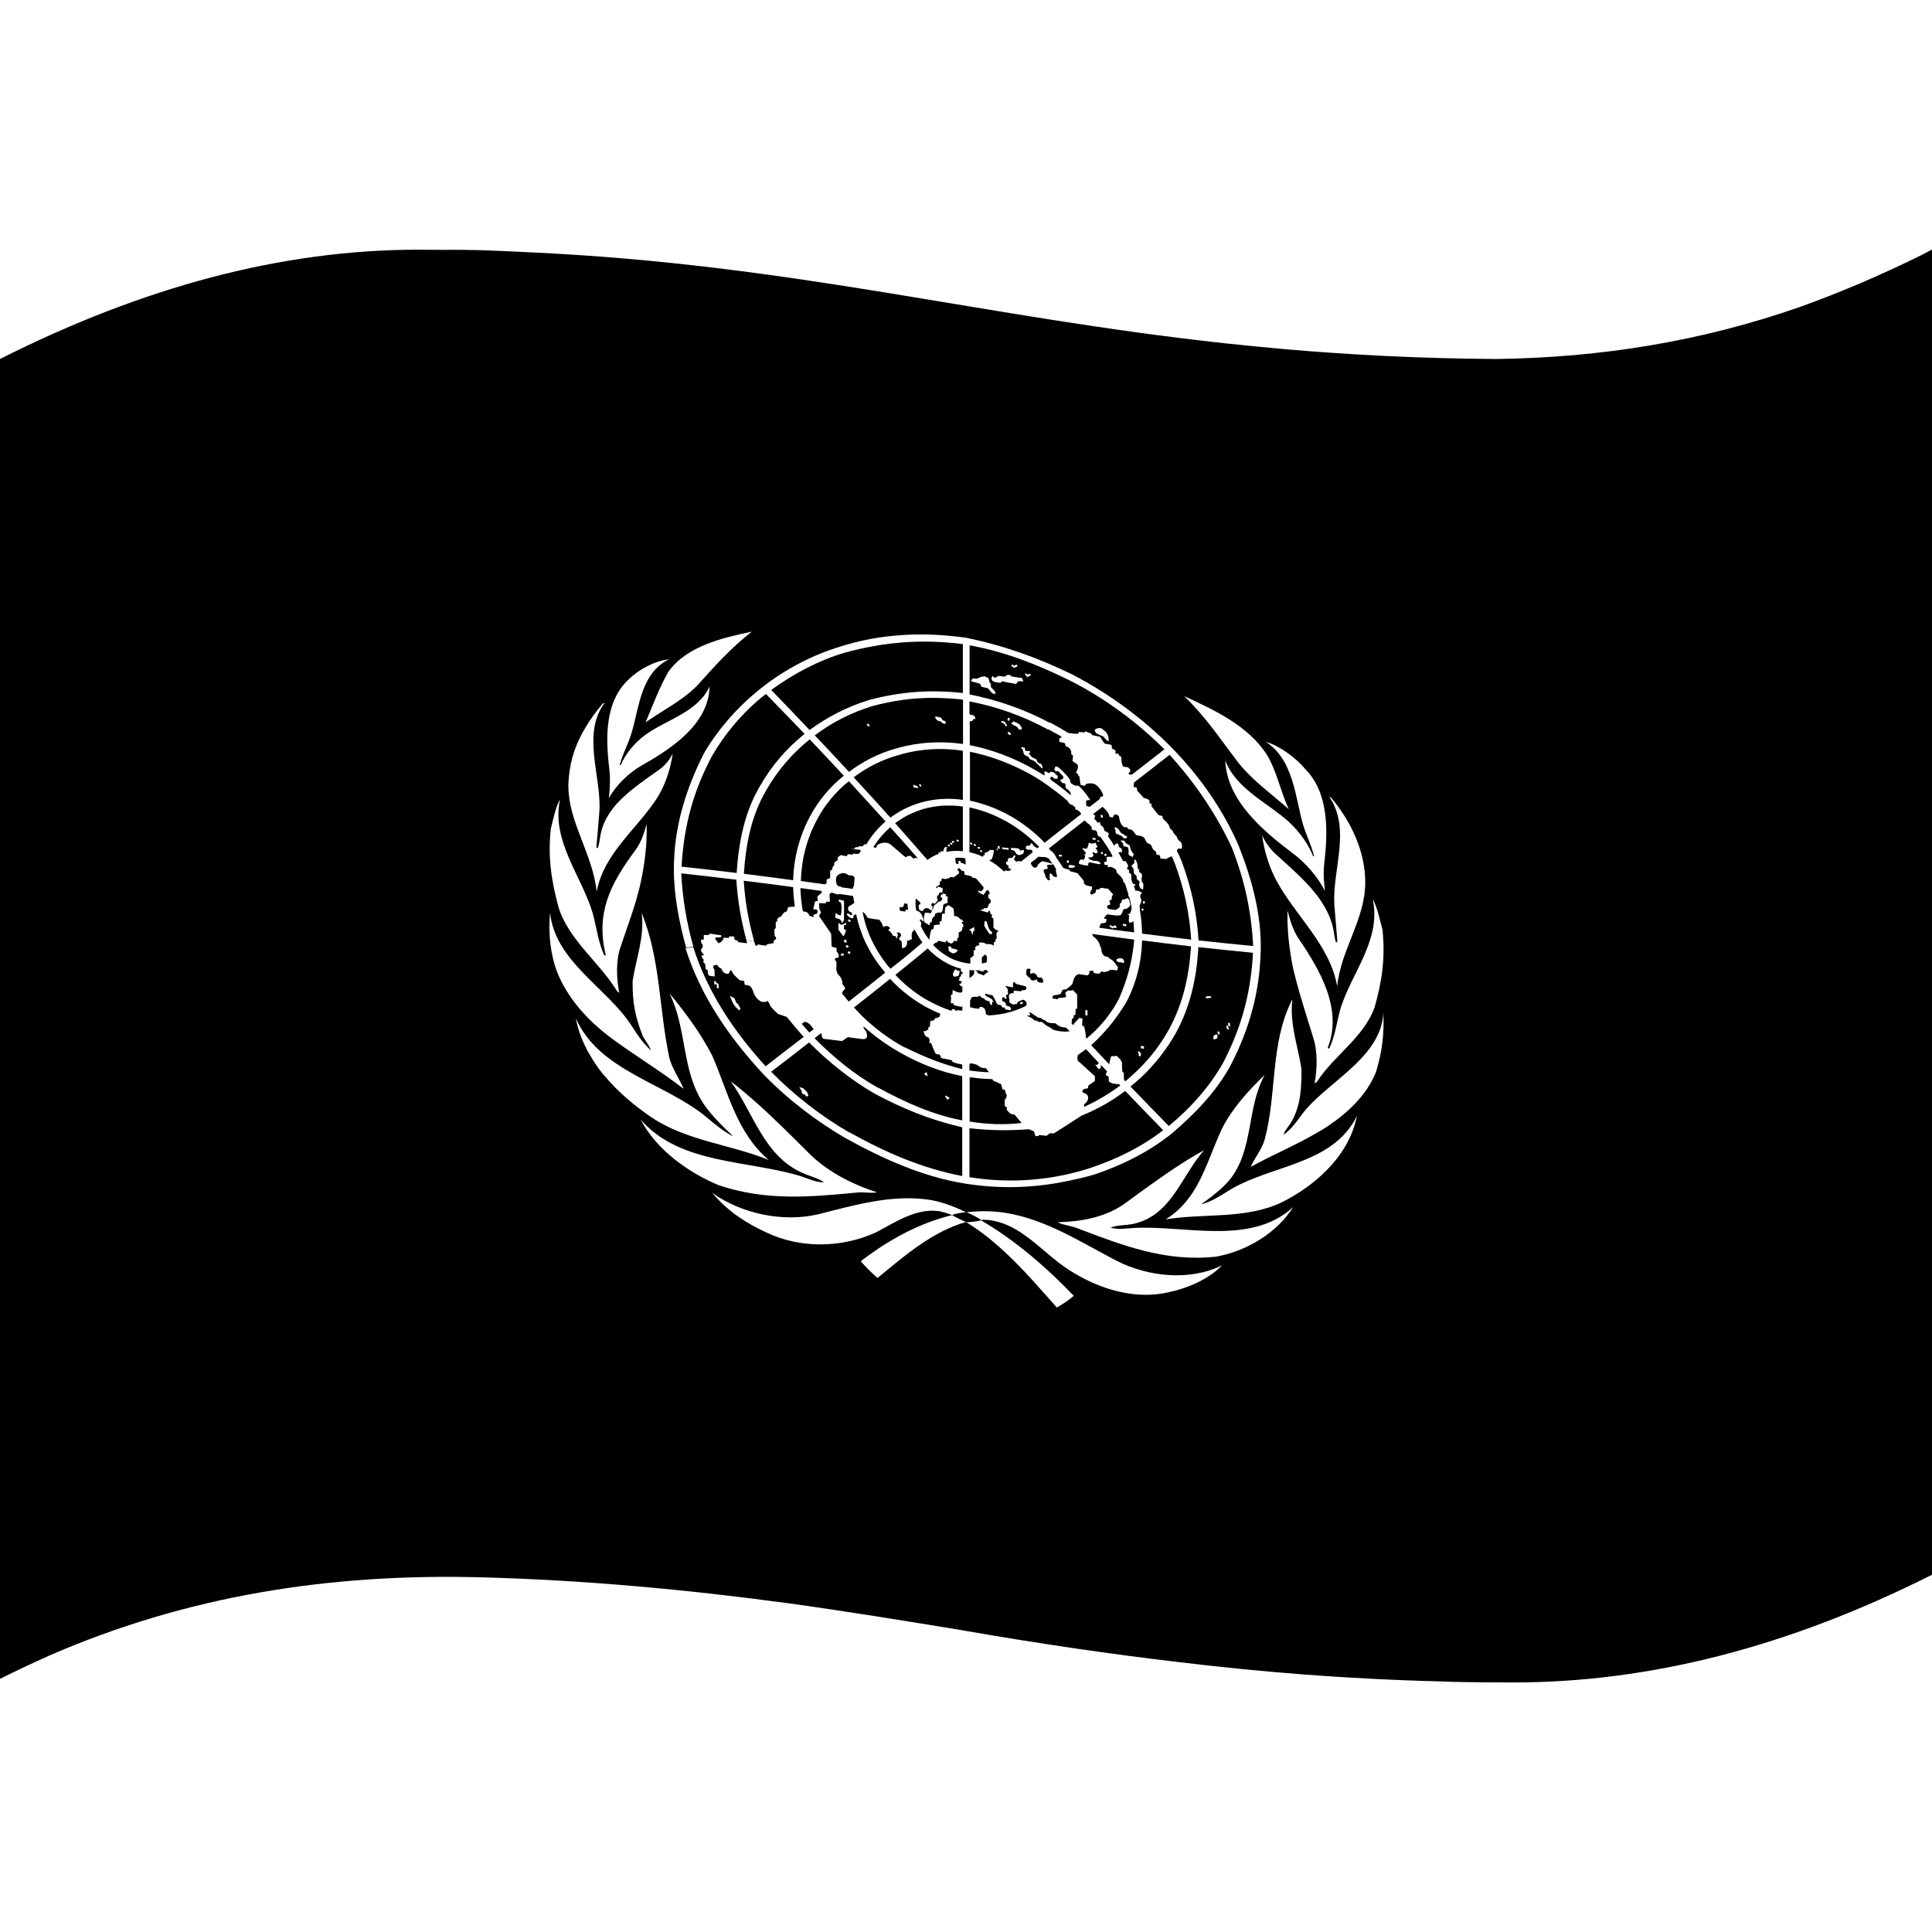 <svg viewBox="0 0 1200 1200" xmlns="http://www.w3.org/2000/svg">
  <g>
    <path d="M726.46,468.83c-8.9,6.9-13.3,10.4-22.1,17.2c-0.1,1.1-0.2,1.7-0.3,2.8c0.7,0.1,1.1,0.2,1.9,0.3v0.1h0.1 c0.1,0.8,0.2,1.1,0.3,1.9c1.7,1.8,2.5,2.7,4.1,4.5c0.8,0.2,1.2,0.3,2,0.5c0.2,0.2,0.4,0.3,0.6,0.4c0.1,0.1,0.2,0.1,0.3,0.2 s0.3,0.2,0.5,0.3l0,0c0,0,0.1,0,0.1,0.1v1.8c0.4,0.2,0.7,0.2,1.3,0.4c0,0,0,0,0,0.1h0.1c-0.1,0.5-0.1,0.8-0.2,1.3 c1.8,2.2,2.7,3.4,4.4,5.5l0.1,0.1c0.9,0.2,1.4,0.3,2.2,0.5h0.1c0.1,0.7,0.2,1,0.3,1.6l0,0c1.1,1.1,1.7,1.7,2.7,2.7l0.1,0.1 c0,0,1.6,2.1,1.4,2.7c-0.2,0.6,2.5,2.3,2.3,3c-0.1,0.7,2.7,2.8,2.5,3.6c-0.1,0.6,1.2,1.8,2,2.4c0.3,0.2,0.4,0.4,0.4,0.4l0,0 c0.1,0,0.1,0.1,0.1,0.1s1.3,4.4-0.6,3.7c-1.3-0.5-1.9,0.4-2.2,1.3c1.2,2.3,2.2,4.5,3.1,6.8c6,16.4,9.3,31.49,10.4,48.89 c11.3,1.2,22.5,2.4,33.9,3.5c-1.1-21.6-5.3-40.89-13.2-61.09c-2.1-4.6-4.4-9-6.8-13.4c-7.8-14-16.7-26.79-27.3-39.09 C729.56,472.33,728.06,470.53,726.46,468.83L726.46,468.83z"/>
    <path d="M499.74,455.83c-3.2-3.4-6.5-6.7-9.7-10.1c-4.8-4.9-9.5-9.8-14.3-14.7c-7.6,5.8-14.4,12.6-20.6,20 c-4.8,5.8-9.1,12-12.9,18.5c-11.8,22.2-17.5,43.69-18.9,68.78c11.4,1.2,22.7,2.5,34.1,3.9h0.1c1.3-19.1,4.8-37.79,14.8-54.49 C479.34,475.53,488.74,464.63,499.74,455.83z"/>
    <path d="M529.64,552.11c0.1-0.5,0.2-1,0.4-1.3c0,0,0.2-0.3,0.4-0.7c0.1-1.7,0.2-3.2,0.4-4.8l0,0c-0.2-0.5-0.6-1-1.3-1.5 c-1-0.1-1.5-0.1-2.5-0.2c0,0-1.2-1.1-3-1.3c-1.3-0.1-2.9,0.3-4.5,2.2c0,0-0.3,1.1-0.3,2.3c0,1.3,0.3,2.8,1.4,3.6 c0.8,0.1,1.2,0.2,2,0.5c0,0.1,0,0.1,0,0.2C525.44,551.51,526.84,551.71,529.64,552.11z"/>
    <path d="M499.64,566.31L499.64,566.31c0.3-0.2,1,0,1.6,0.4s1.2,1,1.2,1.5c0,0.7,2.1,1.3,2.9,1.3c0.3,0,0.4-0.1,0.1-0.4 c-1.1-0.9,0.9-1.3,1.7-1.5s0.9-2.5,0.1-2.6l0,0h-0.1c-0.8-0.1-1.2-0.2-2-0.4c0.3-1.4,0.5-2.1,0.8-3.5c0.1-0.5,0.2-0.7,0.3-1.2 c0.7-0.1,1-0.2,1.7-0.3c-0.1-1.1-0.2-1.7-0.3-2.8c1.1-1,1.7-1.4,2.8-2.4c0-0.4-0.1-0.6-0.1-1c-5.3-0.7-7.9-1.1-13.1-1.8h-0.1 c0.2,4.6,0.6,9.2,1.4,13.7C498.84,565.91,499.34,566.51,499.64,566.31z"/>
    <path d="M610.65,532.22L610.65,532.22L610.65,532.22v-0.9l0,0l0,0l0,0l0,0c0.2,0,1.4-0.1,1-0.8c-0.6-0.8,0.8-1.1,0.8-1.1 s1.7-0.3,1.9-1.1l0,0c0.2-0.8,2.9-0.2,2.9-0.2s0,0,0,0.1c0.1,0,0.1,0,0.1,0s-0.4,3.1-1.1,4.9c-0.2,0.4-0.4,0.6-0.7,0.8 c-0.4,0.2-0.8,0.3-1.2,0.4l0,0c3.4,1.9,6.5,4.3,9.3,7l0,0l0,0c0.1-0.1,0.3-0.2,0.4-0.3c0.1-0.1,0.1-0.3,0.1-0.4l0,0l0,0 c0,0,1.4,0.4,2.7,0.3c0.3-0.2,0.5-0.3,0.7-0.5s0.4-0.4,0.7-0.6c-0.3-0.1-1.4-0.2-1.8-0.8l0,0c-0.1-0.2-0.2-0.3-0.2-0.4 c0-0.3,0.4-0.4,0.4-0.6c0-0.1-0.1-0.2-0.4-0.4l0,0c-1.1-0.7-1.6-0.8-1.3-2l0,0c0.1-0.3,0.2-0.5,0.4-0.5c0,0,0,0,0.1,0l0,0 c0.4-0.1,0.7,0.1,0.7-0.1c0,0,0-0.1-0.1-0.2c0,0,0,0,0-0.1c-0.1-0.2-0.2-0.5-0.1-0.7c0.1-0.8,0.9-1.4,2.8-1.1l0,0 c0.4-0.7,0.6-1,1.1-1.7l0,0l0,0l0,0c0.4,0.1,0.6,0.2,0.9,0.3l0,0c0,0,0,0.7-0.8,1.6l0,0c-0.4,0.7,0.8,2.1,1.7,2.1 c0.3,0,0.5-0.1,0.7-0.5l0,0l0,0l0,0c0,0,0.9,0.2,1.9,0.4l0,0c2.8-2.3,4.2-3.4,7.1-5.7l0,0c-0.1-0.3-0.1-0.6-0.2-1l0,0 c-0.2-1-2.1-0.4-3.2-0.8l0,0c-0.7-0.3-0.8-0.6-0.8-1c0-0.2,0-0.4,0-0.6c0,0,0.1-0.1,0.2-0.2c0.3-0.3,1-0.9,1.2-0.6l0,0 c0.3,0.3,1.4,0.1,1.6-0.7v-0.1c0-0.1,0-0.2,0-0.2l0,0c-0.2-1.1,1.6,0,1.6,0.8c0,0.6,2,1.2,2.5,1.9l0,0c0.5-0.4,0.7-0.6,1.2-0.9 c-6-6.2-12.8-11.5-20-15.6c-7.5-4.2-15.4-7.3-23.3-8.9v27.79l0,0C605.05,529.92,607.95,530.92,610.65,532.22z M628.05,526.62 c1.2,0.1,1.7,0.1,2.9,0.2c0,0,0.6,0,1.1,0.1c0.4,0.1,0.7,0.2,1,0.4c0.2,0.1,0.3,0.3,0.3,0.5c0,0.1,0.1,0.2,0.1,0.3 c0.5,0.4,1.5-0.1,2.2-0.2c0.1,0,0.2,0,0.2,0.1c0.5,0.2-0.3,2.2-0.3,2.2s-1.9,1-2.7,0.9c-0.6-0.1-1.5-0.5-1.8-1 c-0.1-0.1-0.2-0.3-0.2-0.4c0-0.4-0.8-1.2-1-1.4c-0.7-0.2-1.1-0.3-1.7-0.4l0,0c-0.1,0-0.2,0-0.3-0.1 C627.95,527.32,627.95,527.12,628.05,526.62z M622.55,526.32c1.5,0.2,2.3,0.3,3.9,0.4v0.1c0,0.4,0.1,0.6,0.1,1 c-1.6-0.2-2.4-0.3-3.9-0.4v-0.1h-0.1V526.32z M620.75,525.52c0.1,0.6,0.2,1,0.3,1.6c-0.5,0-0.7,0-1.1,0.1c-0.1-0.7-0.2-1-0.3-1.7 L620.75,525.52L620.75,525.52z M619.45,527.02c0.1,0.4,0.2,0.6,0.3,1l0,0v0.1c-0.2,0-0.3,0.1-0.5,0.1c-0.1-0.4-0.2-0.6-0.3-1.1 C619.15,527.12,619.25,527.02,619.45,527.02z M608.85,527.92L608.85,527.92L608.85,527.92c0.2,0,0.3,0,0.4,0.1 c0.2,0,0.3,0.1,0.6,0.1c0,0.5,0.1,0.8,0.1,1.3c-0.2-0.1-0.3-0.1-0.5-0.2c-0.2,0-0.4,0-0.6,0 C608.85,528.72,608.75,528.42,608.85,527.92C608.75,527.92,608.85,527.92,608.85,527.92z M607.25,526.02L607.25,526.02 c0.5,0.1,0.8,0.1,1.4,0.2v1l0,0c-0.5-0.1-0.8-0.1-1.4-0.2V526.02z M604.85,524.12c0.5,0.1,0.7,0.2,1.2,0.4c0,0,0,0,0,0.1h0.1 c-0.1,0.4-0.1,0.6-0.1,1c-0.2-0.1-0.4-0.1-0.5-0.2c-0.1,0-0.2-0.1-0.3-0.1s-0.2-0.1-0.4-0.1c0,0,0,0,0-0.1h-0.1 C604.85,524.72,604.85,524.52,604.85,524.12z M602.65,523.22C602.65,523.22,602.75,523.22,602.65,523.22c0.1,0,0.1,0,0.1,0 c0.4,0.2,0.6,0.2,1.1,0.4c0,0.4,0,0.6-0.1,1c-0.5-0.1-0.7-0.2-1.2-0.4C602.55,523.82,602.65,523.62,602.65,523.22z"/>
    <path d="M570.05,533.11c-6.7-7.7-10.1-11.6-17.1-19.3c-4.1,3.6-7.6,7.7-10.5,12.4c0.4,0.1,0.8,0.3,1.2,0.3c0.6,0,1-0.3,0.9-1.1 c0.1-0.6,2.3-1.9,4.7-2c1.5-0.1,3.2,0.3,4.6,1.7c2.5,2.1,3.7,3.2,6.2,5.3c0,0,2,2,2.9,2c0.2-0.1,0.3-0.2,0.3-0.6 c0,0,0.8-0.2,1.5-0.2c0.6,0,1.2,0.1,1.4,0.6c0,0,0.9,1,1.6,1.1c0.2,0,0.4-0.2,0.6-0.5c0.1,0,0.1,0,0.2,0l0,0 C569.25,533.02,569.55,533.02,570.05,533.11z"/>
    <path d="M665.96,499.92c-0.4-0.1-0.5-0.1-0.9-0.2c0,0-1.4-0.7-1.8-2.1c-1.1-1-2.3-2-3.5-3c-3.1-2.5-6.3-4.8-9.4-7.1 c-0.6-0.4-1.2-0.8-1.8-1.2c-0.2-0.1-0.4-0.3-0.5-0.4c-0.3-0.2-0.6-0.4-0.9-0.6c-2.6-1.7-5.2-3.3-7.9-4.8c-0.2-0.1-0.4-0.2-0.5-0.3 c-0.2-0.1-0.4-0.2-0.7-0.3c-11.2-6-23.2-10.5-35.6-13v30.39c3.8,0.8,7.5,1.9,11.3,3.2c4.6,1.7,9.2,3.7,13.6,6.2 c7.8,4.4,15,10,21.5,16.7c7.6-6,15.1-11.9,22.7-17.8c-0.4-1.2-2.4-2.9-3.7-2.8v-1.4C667.16,501.02,666.56,500.42,665.96,499.92z"/>
    <path d="M676.36,511.82c-0.3-0.1-0.7-0.3-1-0.6c-0.9-0.8-1-1-1.6-1.7c-7.4,5.8-14.9,11.6-22.3,17.5c0.4,0.5,0.8,0.9,1.2,1.4 c1.1,0.3,3.1,3.2,3.3,3.9c0,0.1,0.1,0.2,0.1,0.4c1.5,2,2.9,4.1,4.2,6.2c0.4,0.2,0.8,0.4,1.2,0.6c1.1,0.3,1.7,0.4,2.8,0.7 c0.1,0.3,0.2,0.5,0.3,0.9c1.9,0.5,2.8,0.7,4.6,1.2c1.6,1.8,2.3,2.7,3.9,4.6c0,0,0.2,0.9,0.2,1.6c0,0.7,1.7,1.5,1.7,1.5 c1.3,0.3,2,0.4,3.3,0.7v1.5c-0.2,0.4-0.3,0.6-0.6,0.9c-1,2.1-0.3,2.6,0.7,2.4c0.8-0.3,1.7-0.8,2.1-1.2c0.4-0.3,0.2-1.7,0.2-1.7h0.8 c0-0.1,0-0.2,0-0.2h1.3c0.2-0.3,0.3-0.5,0.5-0.8c0,0,0.2,0,0.6,0.1c0.1-0.1,0.1-0.2,0.2-0.3c0,0,3,0.6,3.7,0.5 c0.8-0.1,1.7,1.8,2.5,2.4s1.5,1.7,0.9,1.7c-0.6-0.1-0.8,3-0.8,3h-0.8c0,0.1,0,0.2,0,0.2h-0.6c0.3,0.7,1.1,3.1,0.1,2.8 c-0.1,0-0.3-0.1-0.4,0c0,0.2-0.2,0.3-0.4,0.2h-0.1c-0.6,0.5-0.8,1.7,0.3,2.3c0.5,0.2,3.4,0.5,4.6,0.7c0.2-0.1,0.3-0.3,0.5-0.5 c0,0,1.7-0.5,1.9-1.7s0-1.7,0-1.7c0.4-0.2,0.5-0.4,0.9-0.6c0.3-0.8,0.4-1.1,0.6-1.9c0,0,0.3,0,0.8-0.1v-0.1c0,0,0.4,0,0.9-0.1 c0.3-0.1,0.6-0.2,0.8-0.4c0.1-0.1,0.3-0.1,0.4,0c0.1-0.1,0.3-0.1,0.4-0.2c0.8-0.6,2,3.9,1.7,4.5c-0.3,0.7-1.7,1.8-2.3,2 c-0.1,0-0.3,0.1-0.5,0.1c-0.1,0.1-0.2,0.1-0.3,0.1c-0.2,0-0.6,0.1-1,0.1c-0.1,0.1-0.2,0.1-0.2,0.3c0,0.5-1.1,3.1-1.7,3.4 c-0.1,0-0.3,0-0.6,0c-0.1,0.1-0.2,0.1-0.2,0.2c-0.5,0.3-6.1-0.5-7.4-0.7c-1,0.6-2.2,2.5-2.2,2.5c0.7,0.2,1,0.3,1.7,0.4 c-0.1,0.9-0.2,1.3-0.3,2.2c-0.3,0-0.6,0.1-0.8,0.1v0.1c-0.9,0.2-1.5,0.2-2.3,0.3c-0.4,0.8-0.5,1.3-0.9,2.2c0,0-0.2,0.3-0.3,0.5 c8.7,1.2,13.2,1.9,21.8,2.9c-0.2-2.4-0.3-4.9-0.5-7.2c-0.1,0.1-0.1,0.1-0.1,0.2c-0.4,0.5-0.9,1-1.4,0.8c-0.5,0.4-1,0.4-1.4-0.9 c0.1-1.5,0.2-2.3,0.3-3.8c0,0-2.5,0.4-0.2-0.5c1.1-0.4,1.6-2.2,1.7-4c-0.4-2.2-0.9-4.5-1.5-6.7c-0.4-0.4-0.7-0.6-0.7-0.6 c0.1-0.3,0.2-0.4,0.3-0.6c-0.7-2.4-1.5-5-2.4-7.5c-0.2-0.1-0.6-0.4-0.9-0.4c0.5-2.7-4.3-5.6-4.2-6.4c0.4-1.6-2.5-3-4-3.1 c-0.2,0.2-0.3,0.2-0.4,0c-0.2,0-0.3,0.1-0.4,0.2c-0.6,0.8-0.6-1.3-0.6-1.3c-0.8-0.1-1.2-0.1-2-0.1c-0.1-0.7-0.1-1.1-0.2-1.8 c0.3-0.1,0.6-0.1,0.8-0.2l0,0c0.3,0,0.5-0.1,0.7-0.1v-2.8c0.3,0,0.6,0,0.8,0v-0.2c1,0,1.5,0.1,2.4,0.1c0.1-0.1,0.3-0.3,0.5-0.4 c-0.2-0.6-0.6-1.1-0.9-1.7c0-0.1,0-0.1,0-0.2c-2-3.4-4.3-6.8-6.6-10.1c-2-0.1-2-1.8-2.1-2.9c-0.3-0.4-0.6-0.8-0.9-1.2 c-1,0-2,0.4-2.7-1.3c0.1-0.2,0.2-0.3,0.4-0.5C677.56,513.22,676.96,512.52,676.36,511.82z M659.65,532.02c-0.8,0-1.2,0-1.9-0.1l0,0 c0-0.4-0.1-0.6-0.1-1l0,0c0.4,0,0.6,0,0.9,0c0.3,0,0.6,0,1,0.1C659.55,531.42,659.65,531.62,659.65,532.02L659.65,532.02z M663.46,536.11c-0.4-0.3-0.6-0.4-1-0.6c0,0,0,0,0-0.1l0,0c0.2-0.5,0.3-0.7,0.6-1.2c0.4,0.2,0.6,0.3,1,0.6c0,0,0,0,0,0.1l0,0 c-0.1,0.1-0.1,0.2-0.1,0.2c-0.1,0.2-0.2,0.4-0.3,0.6C663.56,535.91,663.56,536.01,663.46,536.11z M667.76,538.11 c0,0.4-1.3,0.9-1.3,0.9h-2.2c-0.4-0.5-0.6-0.9-0.6-1.2s0.2-0.5,0.6-0.5c0.6,0,1.2,0,2,0.1c0.7,0.1,1.3,0.3,1.5,0.5 C667.86,538.01,667.86,538.11,667.76,538.11z M692.36,576.41c0-0.1-0.1-0.2-0.1-0.3l0,0l0,0c-0.5,0.2-0.7,0.3-1.1,0.5 c-0.1,0-0.1,0-0.2,0.1c-0.1-0.1-0.1-0.1-0.2-0.2c-0.6-0.4-0.9-0.6-1.5-1c0,0,0-0.1,0.1-0.1c-0.1-0.1-0.2-0.1-0.3-0.2 c0.3-0.3,0.4-0.4,0.6-0.7c0.5,0.4,0.7,0.5,1.2,0.9c0.6-0.2,0.9-0.3,1.4-0.6c0.3,0,0.4,0,0.6-0.1c0,0.1,0.1,0.2,0.1,0.2l0,0l0,0l0,0 h0.1c0.1,0.2,0.1,0.3,0.2,0.5c0.1,0.4,0.2,0.6,0.3,1C693.06,576.31,692.86,576.31,692.36,576.41z M699.36,575.41 c-0.8-0.2-1.2-0.3-2-0.6c0-0.1,0-0.2,0.1-0.3c0-0.2,0-0.3,0.1-0.5c0-0.1,0-0.2,0.1-0.3c0.8,0.2,1.2,0.3,2,0.6 C699.56,574.81,699.46,575.01,699.36,575.41z M685.86,531.02c0.1-0.2,0.2-0.3,0.3-0.4c0-0.1,0.1-0.1,0.1-0.2 c0.1-0.1,0.1-0.2,0.2-0.4c0.4,0.3,0.6,0.4,1,0.7c0,0,0,0,0,0.1l0,0c-0.2,0.4-0.3,0.6-0.6,1l-1-0.5 C685.86,531.22,685.96,531.12,685.86,531.02C685.96,531.02,685.86,531.02,685.86,531.02z M683.86,529.12c0.4,0.1,0.7,0.1,1.1,0.2 v1.2c-0.4-0.1-0.7-0.1-1.1-0.2V529.12z M681.66,521.92c0.4,0.1,0.7,0.1,1.1,0.2v0.8c-0.4-0.1-0.7-0.1-1.1-0.2 C681.56,522.42,681.56,522.22,681.66,521.92z M678.56,520.42c0.8,0.1,1.2,0.1,1.9,0.1c0,0.4,0.1,0.6,0.1,1l0,0v0.1 c-0.7-0.1-1.1-0.1-1.9-0.1c0-0.4-0.1-0.6-0.1-1l0,0V520.42z M680.16,523.42c0,0,0,0,0,0.1c0.1-0.1,0.2-0.1,0.3-0.1 c0,0,0.3,1.2,1.1,2.1c0.8,1-1.8,1-0.9,1.6c0.9,0.6,1.2,2.2,0.9,2.7c-0.2,0.2-0.6,0.2-1.1,0.1c-0.7-0.1-1.5-0.4-1.7-0.9 c-0.1,0.4-0.2,1.1,0.2,1.6c0.7,0.9-0.8,2-1.3,1.9s-2.8-0.1-0.8,1.2c0.5,0.3,0.9,0.5,1.4,0.7c1.4,0.4,2.5,0.3,2.5,0.3s1,0,1.7,0.5 c0.3,0.1,0.6,0.3,0.8,0.6c0.6,0.9-0.2,1-1.1,0.9c-0.2,0-0.7-0.1-1.2-0.3c-0.5-0.1-1.2-0.2-1.9-0.4c-1.2-0.2-2.3-0.5-2.3-0.5 s-1.4,1-0.8,1.6c0.8,0.9-3,0.3-4.8-0.3c-0.7-0.2-1.1-0.4-1.1-0.6c0-0.7,0.6-2.9,2.1-2.3c0.1,0,0.1,0,0.2,0.1 c1.3,0.4,1.7-2.3,1.7-2.8c-0.2,0-0.4,0-0.4-0.1c-0.3,0-0.5-0.2,0.2-0.5c1.3-0.5,0-1.7-0.6-2.3s-1.1-1.5-1.1-1.5 c1,0.1,1.5,0.2,2.6,0.4c1.1-0.6,1.5-3.8,1.5-3.8c0.1,0,0.2,0.1,0.3,0.1l0,0c0.2,0.1,0.4,0.2,0.6,0.2 C679.36,524.32,680.16,523.42,680.16,523.42z"/>
    <path d="M523.94,615.1c0,0-0.8,1-1,1.9c1.4,1.7,2.8,3.4,4.2,5.1c7.6-6,15.2-11.9,22.7-18c-6.3-7.2-12.2-16.9-15.2-25.99 c-1.3-3.5-2.2-6.9-2.9-10.4c-0.6,0.4-0.9,0.6-1.6,1c0,0.1,0,0.3,0,0.5c0,0.7-0.2,1.9-2.4,0.6c-0.1-0.1-2-1.5-1.7-2 c-0.1-0.3,0.1-0.5,1.1-0.4c1.2,1.4,1.9,1.1,2.1,0.5c0.1-0.5-0.2-1.2-0.8-1.3c-1.2-0.4-1.7-1.3-1.7-2.2c-0.1-0.8,0.4-1.7,1.5-2 c1-0.6,1.5-1,2.4-1.6c-0.3-1.7-0.5-2.6-0.8-4.3c-3.4-0.5-5.2-0.8-8.7-1.3c-0.1,0.2-0.1,0.2-0.2,0.4c-1.1-0.3-1.6-0.4-2.6-0.6 c0,0-0.5-0.2-0.9-0.4c-0.4,0-0.5,0-0.9-0.1c-0.4,0-1,0.3-1.3,1.1c0.1,1.9,0.1,2.8,0.2,4.6c-0.8-0.1-1.1-0.2-1.9-0.3 c-0.4,0.5-0.5,0.7-0.9,1.2c-1.5-0.1-2.3-0.1-3.9-0.2c0.1,1.5,0.1,2.3,0.2,3.7v0.1c0,0,0.4,0.5,0.7,1.2c0.3,0.7,0.5,1.5-0.4,1.8 c0,0-0.5,0.9-0.3,1.7c0.1,0.2,0.2,0.5,0.5,0.6c2.7,3.9,4,5.9,6.7,9.8c0,0,0,0,0,0.1l0.1,0.1c0.1,3.2,0.2,4.8,0.3,8 c1.1,0.3,1.7,0.4,2.9,0.7c0,0.1,0,0.1,0,0.2h0.1c0.1,0.9,0.1,1.4,0.2,2.2c0.2,0.2,0.6,0.6,0.8,1.1c0.4,0.7,0.8,1.7,0.1,2.7 c0,0-2.8-0.2-1.9,1.5c0.2,0.3,0.4,0.6,0.7,0.9v0.1l0.1,0.1v2.8c0,0-0.5,2.1,0.6,4.2c0.4,0.8,1,1.5,1.8,2.2c0,0,0.7,1.2,1.1,2.5 c0.2,0.7,0.3,1.4,0.2,2.1c0.2,0.2,0.8,0.8,1.1,1.4C524.94,613.5,525.24,614.5,523.94,615.1z M528.04,592.1 c-0.1,0.2-0.4,0.4-0.7,0.3c-0.4-0.1-0.8-0.4-0.8-0.8c0-0.2,0.1-0.4,0.3-0.5s0.4-0.2,0.6-0.2c0.4,0,0.7,0.5,0.8,0.8 C528.24,591.8,528.14,592,528.04,592.1z M526.74,571.71c0-0.4,0.4-0.7,0.8-0.6c0.3,0.1,0.8,0.5,0.8,0.8l0,0c0,0,0,0,0,0.1 c0,0.4-0.5,0.6-0.8,0.6C527.14,572.51,526.74,572.21,526.74,571.71C526.74,571.81,526.74,571.81,526.74,571.71L526.74,571.71z M526.24,587.1h0.1c0.1,0,0.1,0,0.2,0.1c0.3,0.1,0.5,0.4,0.5,0.7s-0.2,0.6-0.6,0.6c-0.1,0-0.2,0-0.3,0c-0.5,0-0.8-0.4-0.8-0.8 c0-0.3,0.3-0.6,0.6-0.6C526.04,587.1,526.14,587.1,526.24,587.1z M519.04,570.21c-0.1-0.1-0.2-0.3-0.2-0.6c-0.3-1,0.5-3.3,0.8-2.3 c0.3,1.1,2.6,1.2,2.6,1.2s0.2-0.7,0.3-1.8c0.2-1.9,0.4-4.7-0.5-6.4c-0.4,0-0.5,0-0.9-0.1c-0.1-0.5-0.1-0.8-0.2-1.3l0,0 c0-0.1,0-0.1,0-0.2c1.3,0.3,2,0.5,3.3,0.8v0.2l0,0v11.7c0,0-1.5,3-1.7,1C522.34,570.51,519.74,570.51,519.04,570.21z M520.74,577.4 v-4.2c0.2,0.1,0.4,0.3,0.6,0.4c0.4,0.3,0.8,0.6,1.3,0.9c1.1-0.5,1.7-0.8,2.8-1.3c0,0.1,0,0.1,0,0.2c0.1,0,0.1-0.1,0.2-0.1 c-0.1,0.5-0.1,0.7-0.2,1.2h-1.1c-0.1,1-0.1,1.5-0.2,2.5c0.4,0.3,0.7,0.4,1.2,0.6l0,0c0,0,0.1,0,0.1,0.1c-0.1,0.6-0.2,0.9-0.3,1.5 c-0.4,0.9-0.7,1.4-1.1,2.3c-0.1-0.1-0.1-0.2-0.2-0.3c0,0.1-0.1,0.1-0.1,0.2C522.44,579.8,521.94,579,520.74,577.4z M524.04,593.5 L524.04,593.5L524.04,593.5l-1.7,0.1v-1.2h0.1v-0.1h1.6L524.04,593.5L524.04,593.5z M524.24,585.2 C524.24,585.2,524.24,585.1,524.24,585.2c0-0.1,0-0.1,0-0.1c0-0.5,0.1-0.8,0.1-1.4h1.3v0.2h0.1v1.7 C525.14,585.4,524.84,585.3,524.24,585.2z"/>
    <path d="M744.26,589.7c-1.2,18.5-5,35.59-14,52.09c-5.8,10.2-13,19.4-21.5,27.39c-0.3,0.3-0.6,0.6-1,0.9c-0.8,0.7-1.6,1.4-2.4,2.1 c-1.1,0.9-2.1,1.8-3.2,2.7l0,0c7.9,8.2,15.8,16.3,23.8,24.49l0,0l0,0c13.4-11,25.5-24.49,34-39.69l0,0c1.1-2.2,2.2-4.4,3.2-6.6 c9.2-19.6,13.9-38.99,15.1-61.29c-11.3-1.1-22.6-2.3-34-3.5C744.36,588.8,744.26,589.2,744.26,589.7z M763.66,635.19v0.1 c0,0,0,0,0.1,0c0.2,0.4,0.2,0.8,0.3,1.1c0,0.1,0,0.2,0,0.2c0-0.1-0.1-0.1-0.2-0.1c0.1,0.4,0.1,0.6,0.2,1.1c-0.3,0-0.6-0.1-0.8-0.2 c-0.1-0.1-0.2-0.1-0.2-0.2c-0.2-0.3-0.2-0.5-0.2-0.8c0-0.2,0-0.4-0.1-0.6l0,0l0,0c0-0.1-0.1-0.1-0.1-0.2 C763.06,635.39,763.26,635.39,763.66,635.19z M762.66,637.09c0.2,1,0.7,2.1,0.7,2.1c-0.4,0.1-0.6,0.2-1,0.3c0,0,0,0,0-0.1 c0,0,0,0-0.1,0c0-0.1-0.5-1.1-0.7-2.2C761.96,637.19,762.16,637.09,762.66,637.09z M756.26,640.59c0.5,0.1,0.7,0.1,1.1,0.2 c0,0.4,0,0.8,0.1,0.9c0,0,0,0,0,0.1l0,0c-0.1,0.4-0.1,0.6-0.2,1c-0.8-0.3-1-1.2-1-1.8C756.26,640.79,756.26,640.69,756.26,640.59z M754.26,642.99c0.5-0.3,1-0.5,1.3-0.5c0,0,0,0,0.1,0l0,0c0.3,0,0.6,0.3,0.5,1.3c0,0.8-0.2,1.2-0.5,1.3c-0.3,0.2-0.6,0.2-0.9,0.3 c-0.1,0-0.2,0.1-0.3,0.2s-0.2,0.1-0.3,0.1C753.56,645.69,753.36,643.49,754.26,642.99z M750.76,618.7c0.1,0,0.2,0,0.4,0 s0.5,0,0.7,0.2c0.3,0.1,0.6,0.5,0.6,0.8h-0.1c-0.4,0-0.6,0.1-1,0.1c0,0,0,0,0,0.1c-0.2-0.1-1.1,0-1.9,0.3c0,0,0-0.1-0.1-0.1l0,0 c-0.3-0.4-0.4-0.5-0.6-0.9C749.26,618.9,750.06,618.7,750.76,618.7z"/>
    <path d="M568.15,577.51c-0.4,0.2-1,0.6-1.4,1.3c-0.5,0.9-0.7,2.4-0.3,4.6c0,0-0.1-0.1-0.3-0.2c0,0.2,0,0.3,0.1,0.5 c0,0-0.7-0.5-1-0.2c0,0.1-0.1,0.3-0.1,0.4h-0.2c0,0.1,0,0.2,0,0.3h-1.6c0.1,0.6,0.2,2.1-0.4,3.2c-0.4,0.9-1.2,1.5-2.7,1.4 c-0.1-1.6-0.1-2.4-0.2-4c-0.7-0.7-1.1-1-1.8-1.6c0.1-0.1,0.2-0.2,0.2-0.3l0,0c0.4-0.5,0.6-0.8,0.9-1.2c1.2-2.2-1.6-3-2.3-2.4 c0,0.3,0.2,0.6,0.7,1.1c0,0-0.7,3-0.7,2.5c0,0,0-0.1,0-0.2c-0.1,0.4-0.2,0.7-0.2,0.5c0-0.5,0-2.3-2.3-1.9c0,0,0-1.5-2.9-3.7 c0.1,0,0.3-0.1,0.4-0.2c-0.1,0-0.1-0.1-0.2-0.1c0.4-0.1,0.6-0.2,0.8-0.4c0.6-1.2-2.4-2.7-4-1c0,0-0.8-3.2-2.7-4.7 c0,0-7.2-0.8-7.2-1.3c0-0.4-1.5-2.7-3-3.6c0.7,3.7,1.7,7.6,3,11.2c3,8.5,8.4,17.5,14.3,24.19c8.2-6.4,12.3-9.7,19.9-16.3 C571.05,582.7,569.45,580.1,568.15,577.51z"/>
    <path d="M507.24,509.52c-6.2,11.6-9.5,24.59-9.8,37.69c6,0.8,9,1.3,15,2.1c0.4-0.4,0.6-0.5,1-0.9v-2.1c0.9-0.4,1.3-0.7,2.2-1.1 v-4.6c0.4-0.1,0.7-0.1,1.1-0.1c0.1-0.7,0.2-1,0.3-1.7c0,0,1.4-1.5,1.1-2.1c-0.3-0.6,0.8-1.9,1.3-1.9c0.6,0.1,1.1-1.4,0.9-1.9 c-0.2-0.5,1.9-1.8,1.9-1.8c1.4,0.3,2.1,0.4,3.5,0.7c0.4-0.5,0.7-0.8,1.1-1.3c1,0.1,1.5,0.2,2.4,0.4c0.4-0.3,0.5-0.4,0.9-0.7 c1,0.1,1.5,0.1,2.5,0.2c0.8,0.3,2.5-1.9,1.8-2.5c-0.1,0-0.1,0-0.2,0c-1-0.1-1.8-0.3-2.5-0.3c-0.3,0-0.5-0.1-0.8-0.1 c-0.6-0.1-1.2-0.1-2-0.2h0.6c-0.3,0-0.6-0.1-1-0.1h2.2c0.3-0.2,0.4-0.5,0.5-1h1.9c0.1-0.3,0.2-0.4,0.3-0.7c0,0,2.4,0.7,3-0.6 c0.2-0.6,1-0.6,1.7-0.5c3.2-5.4,7.2-10.2,11.9-14.2c-7.6-8.3-15.1-16.7-22.8-24.99C519.44,491.32,511.74,500.52,507.24,509.52z"/>
    <path d="M593.35,532.82c0.1,1.3,0.2,2.1,0.3,3.5c0.7,0.2,1.1,0.3,1.7,0.3v-1.9c0.1,0,0.1,0.1,0.2,0.1v-0.3c0.4,0.2,0.6,0.2,1,0.4 c0.2,0.4,0.3,0.7,0.5,1.1c0.5,0.1,0.7,0.1,1.2,0.2c0.6,0.3,1,0.5,1.6,0.8c-0.1-1.5-0.2-2.3-0.3-3.9 C597.45,532.72,595.35,532.62,593.35,532.82z"/>
    <path d="M602.65,595.1c0.8-0.6,1.2-0.9,2.1-1.5v-3.3c0,0,1.8,0.1,0.8-1.8c0.5-0.4,0.7-0.7,1.2-1.1c0,0,2.3,0.1,1.2-1.5 c0-0.8,2.9-0.7,4.6,0.4c0.1,0.1,0.3,0.1,0.4,0.2c0.6-0.3,2.6-0.3,4.3,0.8v-2c0.4-0.2,0.6-0.3,1.1-0.5v-1.4c0.3-0.3,0.5-0.4,0.8-0.7 c0,0-0.7-3.2,0.3-3.8c0.4-0.3,0.7-0.7,0.7-1c-0.2,0-0.5,0-0.8,0.1c-0.2-0.2-0.3-0.4-0.5-0.6c-0.2,0-0.3,0-0.5,0.1 c-0.5-0.6-0.8-0.9-1.3-1.5v-5.6h-0.1l0,0c-0.3-0.2-0.5-0.3-1-0.5c0.1-0.7,0.1-1.1,0.2-1.8h-0.1V568c-0.3-0.1-0.5-0.2-0.9-0.4 c0,0,0-1.2-0.5-2c-0.4,0-0.9,0.4-1.1,1.2c-1.7-0.5-2.5-0.7-4.2-1.2c0.2,0,0.4,0,0.6-0.1c-0.4-0.1-0.9-0.3-1.5-0.4 c0.8-0.1,1.2-0.1,2.1-0.2c0.3-0.4,0.4-0.5,0.7-0.9c0,0,1.9,0.6,2.4-0.8c0.2-0.7,0.3-1,0.5-1.7c0,0,2.3-0.8,0.7-3.1 c0,0-0.1,0-0.1-0.1l0,0c-0.3-0.2-0.5-0.3-0.9-0.4v-2.5c0,0,1,0.4,0.8-0.7c-0.1-0.5-0.3-1.2-0.7-1.7c-0.4-0.1-0.8,0-1.3,0.2 c-0.7,1.1-1.1,1.6-1.8,2.7c-0.4-0.2-0.6-0.4-0.9-0.6c0,0,0,0,0,0.1c-0.2-0.2-0.4-0.3-0.6-0.4c-0.4-0.1-0.6-0.2-1-0.4v-0.3 c-0.3-0.1-0.5-0.2-0.8-0.2v-1c0,0,2.6,1.2,2.3-0.1c0.3-0.1,0.5-0.2,0.8-0.4c0.1-0.6,0.2-0.9,0.3-1.5c-1.9-2.3-2.9-3.4-4.7-5.5 c-0.5-0.1-0.9-0.2-1.4-0.4h-0.9c-0.2-0.4-0.3-0.5-0.5-0.9c-1.7-0.4-2.6-0.6-4.3-1c-0.1-0.8-0.2-1.3-0.3-2.1c-0.7-0.2-1-0.3-1.7-0.5 c-0.3-0.4-0.5-0.6-0.8-1l-0.8-0.8c0,0.2,0,0.3-0.1,0.5c0,0-2,1.2,0,1.5c0.1,0.6,0.2,0.9,0.3,1.5c-1.3,1-2,1.5-3.3,2.5 c-0.9-0.1-1.4-0.1-2.3-0.2c-0.2,0.3-0.3,0.4-0.5,0.7c-0.9,0.2-1.3,0.3-2.2,0.6c-1-0.1-1.5-0.2-2.5-0.4c-0.1,0.7-0.1,1-0.2,1.7 c-0.4,0-0.6,0-1,0.1v2c0,0-0.9,0.8-2,1.2c-0.4,0.2-0.4,0.6-0.1,1c0.3,0,0.6-0.2,0.8-0.9c0.9,0.2,1.4,0.4,2.3,0.6c0,0.1,0,0.1,0,0.2 c0.2,0.1,0.5,0.1,0.8,0.2c-0.1,1.1-0.1,1.6-0.2,2.7c0,0-2.5-0.7-2.2,1.4c0,0-2,0.6-0.8,2.9c1.2,2.3,0,0.5,0,0.5s-1.6,2.8-2.3,1.9 c-0.1-0.1-0.2-0.2-0.3-0.2s-0.2,0-0.3,0c-0.8,0.1-1.8,1.2,0,2.5c-0.4,0.9-0.6,1.4-1,2.3c-0.2-0.3-0.4-0.5-0.6-0.8 c-0.1,0.1-0.1,0.2-0.2,0.4c-0.2-0.4-0.5-0.7-0.9-1c-1.4-0.6-3.2-0.2-3.5,1.6c-0.6-0.1-0.9-0.1-1.4-0.2c0-0.1-0.1-0.2-0.1-0.3 c-0.2,0-0.4,0-0.7-0.1c-0.2-0.8-0.3-1.2-0.5-2c0.1-0.6,0.1-0.8,0.2-1.4c0.4-0.1,0.6-0.2,1-0.3c-0.1-0.4-0.1-0.6-0.2-1.1 c-0.6-0.6-0.9-0.9-1.6-1.5c-0.3-0.3-0.5-0.5-0.8-0.8c-0.1,0-0.3,0.1-0.4,0.2c-0.1,0.7-0.1,1.4-0.1,2.1c0,1.6,0.1,3.4,0.4,5 c0.3,0.1,0.6,0.2,1,0.3c0.1,0.1,0.1,0.2,0.2,0.2c0.2,0.1,0.4,0.1,0.6,0.2c0.6,0.6,0.9,0.9,1.4,1.5c0,0,2.8,6.6,1,4.3 c-0.1-0.1-0.2-0.2-0.2-0.3c0.1,0.5,0,0.6-0.6-0.1c-0.2-0.3-0.4-0.5-0.6-0.6c-0.7,0-0.7,1.2,0.4,1.9c0,0,0,1.1-0.3,2.3 c1.4,3,3.1,5.8,5.2,8.5c0.3-1.6,0.4-2.6,0.7-4.3c0.3-0.8,0.4-1.2,0.7-1.9c0.5-0.3,0.8-0.4,1.3-0.7c0.1-0.9,0.2-1.3,0.3-2.2 c0.7-0.1,1.1-0.1,1.8-0.2s1.1-0.1,1.8-0.2c-0.1-0.7-0.1-1.1-0.2-1.8c0.5-0.1,0.8-0.2,1.3-0.3c0.1-1.8,0.2-2.7,0.3-4.6h1.7V566 c0.1-1,0.2-1.4,0.3-2.4c0.7-0.6,1.1-0.9,1.8-1.4c0.3,0.2,0.5,0.3,0.7,0.5l0.1-0.1c1,0.7,1.5,1,2.5,1.7c0.1,0.9,0.2,1.4,0.3,2.3v2.3 c0.5,0.1,1,0.2,1.7,0.2c0,0,0.1,0.1,0.1,0.3c0.3,0.1,0.6,0.1,1,0.2c0,0,0.2,0.5,0.5,0.9c0.1,0,0.1-0.1,0.2-0.1c0,0,0.3,0.3,0.6,0.7 c0.2,0,0.3,0,0.5-0.2c0,0,2,2.2,1.2,1.8c-0.9-0.6-1.5,0.6-0.2,1.3c0.1,0.5,0.2,0.8,0.3,1.3c-0.3,0.3-0.4,0.4-0.7,0.7 c0,0,0.4,2.7-2.3,3.1v3.1c-0.3,0.2-0.5,0.2-0.8,0.4c-0.1,0.8-0.1,1.2-0.2,2c-0.7-0.1-1.1-0.2-1.8-0.3c-0.5,0.6-0.7,0.9-1.2,1.6 c0,0-1.6,0.3-1.7-0.4c-0.5,0-1.1,0-1.1-0.6c0-0.2-0.2-0.4-0.4-0.6c-0.5,0-0.9,0.3-1,1c-1.8-0.4-2.8-0.6-4.6-1 c-0.2,0.4-0.3,0.6-0.5,1.1c0,0-1.5,0-2.3,1.2c-0.1,0.2-0.2,0.3-0.3,0.3c3.6,3.8,7.7,6.7,12.1,8.8c2.6,1.1,5.2,1.9,7.9,2.4 c1,0.2,2.1,0.3,3.2,0.4C602.75,597,602.65,596.3,602.65,595.1z M611.45,572.81L611.45,572.81c0.2-0.7,0.5-0.9,0.8-0.8 c0.3,0.1,0.6,0.5,0.7,0.8c0.7,1.7,0.5,3.9,3.1,6.1c0.3,0.2,0.3,0.5,0.2,0.7c0,0.6-1,1-1.6,0.4c-0.8-0.7-3.3-4.9-3.3-4.9 C611.45,574.21,611.45,573.71,611.45,572.81z M588.55,560.51h-0.1v0.3c-0.8,0.3-1.2,0.4-2,0.6c-0.3,0.4-0.4,0.5-0.6,0.8 c0,0.4-0.1,0.7-0.1,1.2c-0.1,0.8-0.2,1.2-0.3,2c0,0,0,0-0.1,0.1c0,0.1,0,0.2,0,0.3c-0.4,0.4-0.5,0.6-0.9,1h-2 c-0.6,0.3-0.9,0.5-1.6,0.8c-0.1,0.6-0.2,0.8-0.3,1.4c-0.4,0.3-0.6,0.5-1.1,0.9c-0.2,0.4-0.4,0.6-0.5,1c-0.1,0.5-0.1,0.8-0.2,1.4 c0,0,0,0-0.1,0c0,0.1,0,0.2,0,0.4c-0.4,0.1-0.6,0.2-1,0.3c-0.1,0.4-0.2,0.8-0.2,1.3l0,0c0,0.1,0,0.3-0.1,0.4 c-1.2-0.7-1.9-1.1-3.1-1.8c-0.2-1.1-0.3-1.6-0.5-2.7c0.3-1.3,0.4-1.9,0.7-3.1l0,0c0-0.1,0-0.2,0.1-0.3c1.5,0.2,2.2,0.2,3.6,0.4 c0.4-1,0.6-1.4,1-2.4c0.3-0.4,0.5-0.6,0.7-1c0-0.4,0.1-0.6,0.1-1.1c0.1,0,0.1-0.1,0.2-0.1c0-0.1,0-0.1,0-0.2c1.2-1,1.8-1.5,3.1-2.5 c0.5,0,0.8-0.1,1.3-0.1c0.1-0.3,0.2-0.5,0.3-0.9c0.2-0.2,0.4-0.3,0.5-0.5c-0.1-0.3-0.1-0.5-0.1-0.8c-0.4-0.1-0.6-0.1-1-0.2 c0.1-0.6,0.1-0.8,0.2-1.4l0,0c0-0.1,0-0.2,0.1-0.4c0.3,0.1,0.5,0.1,0.8,0.1c0.1-0.3,0.2-0.5,0.3-0.8c0.7,0.2,1.1,0.3,1.8,0.5 c0.1,0.5,0.1,0.8,0.2,1.3c0.4,0.1,0.6,0.1,1,0.2C588.55,558.51,588.55,559.11,588.55,560.51z M594.75,589.9c0,1-0.7,1.5-1.3,1.8 c-0.7,0.4-1.4,0.5-1.4,0.5c-0.7-0.3-1.1-0.5-1.8-0.8c-0.4-0.4-0.6-0.6-1-1c-0.1-1-0.1-1.5-0.2-2.5h0.1v-0.1c0.6,0,0.9,0,1.5,0.1 c0.1,0.4,0.2,0.6,0.3,1.1l0,0l0,0C592.45,589.3,593.25,589.5,594.75,589.9L594.75,589.9L594.75,589.9z M601.95,577.51 c1.2-0.7,1.9-1,3.1-1.7c0,0,0.4,2.2,0,2.4c-0.1,0.1-0.1,0.2-0.3,0.1c-0.1,0-0.1,0-0.2,0c-0.4,0.5-0.4,2.5-0.6,2.3 c-0.1,0.2-0.1,0.2-0.2-0.3c-0.2-0.8-0.3-2.3-1.9-2.8C601.95,577.6,601.95,577.51,601.95,577.51L601.95,577.51z"/>
    <path d="M559.05,565.71c1.3,0.2,1.9,0.3,3.2,0.5c0.1-0.4,0.2-0.6,0.2-0.9c0.1-0.3,0.2-0.5,0.2-0.9c0.1,0.3,0.2,0.5,0.3,0.8 c0.4-0.1,0.6-0.1,1.1-0.1c-0.1-0.7-0.2-1.5-0.3-2.3c0-0.5-0.1-0.9-0.1-1.4c-0.8-0.1-1.2-0.2-2-0.3c-0.1,0.6-0.2,0.9-0.3,1.4 c-0.3,0.4-0.4,0.5-0.7,0.9c-0.4,0-0.7,0.1-1,0.1s-0.5,0-1,0.1c0,0.2,0,0.4,0.1,0.6c0,0.3,0,0.6,0.1,0.9 C559.05,565.31,559.05,565.51,559.05,565.71z"/>
    <path d="M598.05,434.54c-6.2-0.7-12.1-1-18-1.1c-12.9,0-25.3,1.6-38.5,5.2c-6.3,2-12.6,4.5-18.5,7.5c-6,3-11.6,6.6-17,10.6 c7.2,7.5,14.3,15.1,21.3,22.69l0,0c7.9-6.1,18.2-11.4,27.8-14.1c5.3-1.7,10.8-2.8,16.3-3.5c8.8-1.1,17.8-1,26.7,0.3v-27.59H598.05z M539.44,451.33L539.44,451.33L539.44,451.33L539.44,451.33c-0.4-0.5-0.7-0.7-1.1-1.2c0,0,0,0,0.1,0c0,0,0,0-0.1-0.1 c0.3-0.3,0.5-0.4,0.8-0.6c0.4,0.5,0.7,0.7,1.1,1.2l0,0c0,0,0,0,0,0.1C539.95,450.93,539.74,451.03,539.44,451.33z M587.25,449.43 c-0.1,0.2-0.4,0.2-0.8,0.1c-0.5,0-1.3-0.4-1.4-0.8c-0.1-0.2-0.6-0.5-1.1-0.7c-0.7-0.3-1.5-0.4-1.5-0.4s0,0-0.1-0.1 c-0.1,0-0.1,0-0.1,0s-1.3-1.3-1.5-2.1c-0.1-0.3,0.8-0.4,1.7-0.2c0.8,0.2,1.7,0.4,2,0.6c0.1,0.1,0.2,0.1,0.3,0.2 c0.4,0.6,0.3,1.2,1.1,1.5c0.1,0,0.2,0.1,0.4,0.1c0.3,0.1,0.5,0.1,0.6,0.2C587.75,448.23,587.25,449.03,587.25,449.43z"/>
    <path d="M530.24,482.83c7.7,8.3,15.3,16.6,22.8,24.99c5.5-4.1,11.7-7.2,18.4-9.2c8.5-2.5,17.6-3.1,26.6-1.8v-30.49 c-4.3-0.7-8.6-1-12.9-1.1c-9.5-0.1-19,1.2-28.2,4.1C547.75,471.93,537.84,476.93,530.24,482.83z M571.35,486.93 c0.4,0.4,0.6,0.6,1,1c0,0,0,0,0,0.1l0,0c-0.2,0.3-0.3,0.4-0.6,0.6c-0.4-0.4-0.6-0.6-1-1C570.95,487.33,571.15,487.23,571.35,486.93 z M567.45,487.03c0,0.1,0,0.2,0,0.3l0,0l0,0c0.3,0.6,1.9,0.7,1.9,0.7s0.3,0.2,0.5,0.5l0.1,0.1c0.2,0.2,0.4,0.4,0.4,0.5 s0.1,0.3-0.1,0.3c0,0-0.1,0-0.2,0c-1-0.1-1.6-0.2-2.6-0.4c-0.1-0.7-0.1-1.1-0.2-1.7C567.45,487.23,567.45,487.13,567.45,487.03z"/>
    <path d="M605.45,445.23c0.4,0.6,0.6,1.4,0,1.4c-1-0.1-1.1,0.1-1.3,0.8c-0.2,0.4-0.7,0.7-1.8,0.5v14.9c13.2,2.6,26.1,7.4,37.9,13.9 c2.9,1.6,5.7,3.3,8.6,5c-0.2-1-0.4-2.8,0.5-2.6c1.1,0.4,0.3,0.1,1.6,0.8c1.3,0.7,1.4-0.6,1.4-0.6c0.8,0.1,1.2,0.2,2,0.3 c1,0.9,1.5,1.4,2.5,2.3v0.1c0.1,0.1,0.1,0.1,0.2,0.2c-0.1,0.6-0.2,0.9-0.3,1.5c-0.8-0.1-1.2-0.1-1.9-0.1c-1-1.6-2.7-1.4-2.4-0.1 c0.1,0.2,0,0.5,0,0.7c4.3,3,8.6,6.2,12.6,9.7c0.1-0.5,0-1-0.3-1.9c0-0.1-0.1-0.2-0.2-0.3c-0.8-1.1-2.4-2.1-2.4-2.1 c0-0.1,0-0.1,0-0.2c-0.1-0.1-0.2-0.1-0.2-0.1c-0.1-1.1-0.2-1.7-0.3-2.7c-0.7-0.1-1.1-0.2-1.8-0.3c-0.5-0.6-0.8-0.9-1.3-1.5l0,0 c-0.1-0.1-0.2-0.2-0.2-0.3c0,0,1.1-0.1,2-1.1c0.3-0.3,0.2-0.8-0.1-1.3c-0.6-0.8-1.7-1.8-2.4-2.6c-1.3-1.3-1.1,0.1-2.2-0.6 c-0.3-0.2-0.4-0.3-0.5-0.5c-0.6-0.6,0-1.2,0.3-2.1c0.3-1,2.5,0.7,2.5,0.7s4.5,4.1,6.1,6.5c0.5,0.7,0.8,1.2,0.7,1.6 c0,0.3,0,0.6,0.2,0.9c0.9,1.2,3.1,2.4,4.2,1.9c0.4-0.2,1.4,0.6,2.5,1.8c2.6,2.7,6.1,7.8,5.5,7.4c-0.8-0.6-2.5,0.2-2.5,0.2 s-0.2,2.5,0.2,3.4c0.1,0,0.1,0.1,0.2,0c0.3-0.2,1.1,0.2,1.7,0.5c2.6-2,3.9-3,6.5-5.1c0-0.5-0.1-0.7-0.1-1.1c0,0,2,0.1,2-1 c0-0.5-0.6-1.9-1.5-3.4c-1-1.5-2.4-3-3.9-3.7c-0.8-0.4-5.6-1-5.9,1.2c-1.1-0.3-1.6-0.4-2.6-0.6c0,0,0-0.1,0-0.3c-0.1,0-0.1,0-0.2,0 c0,0-0.3-3-0.5-4.4c0-0.3-0.1-0.4-0.2-0.6c-0.2-0.2-0.5-0.2-0.5-0.5c-0.1-0.1-0.2-0.2-0.2-0.6c0-0.1,0-0.2,0-0.2 c-0.4-0.5-1.4-1-1.2-1.1c-0.2-0.2-0.3-0.3-0.1-0.3c0.6-0.1,1.6-3.2,1-4.5c-0.8-0.9-2.7-1.7-3-2.3c-0.2-0.2-0.3-0.4-0.2-0.5 c0.2-0.6,0.3-2.4,0.3-3.1c-0.3-0.1-0.8-0.3-0.9-0.6c-0.2-0.2-0.3-0.4-0.2-0.6c0.2-0.5-0.1-2-1-3.1c-0.6-0.6-1.3-1.1-2.3-1.2 c0,0,0-0.1,0-0.3c-0.1,0-0.1,0-0.2,0c0,0,0-1-0.4-1.6c-0.1-0.1-0.1-0.1-0.2-0.2c-0.7-0.3-3.1-0.7-3.1-0.7s0-0.1,0-0.3 c-0.1,0-0.2,0-0.2,0s-0.3-2.3,0.6-2.2c0.4,0.1,0.6-0.2,0.8-0.8c-0.7-0.4-1.4-0.8-2.1-1.2c-2-1-4.1-2.2-6.2-3.4c0,0.1,0,0.1-0.1,0.2 c-15.1-8.3-31.8-14.2-48.8-17.5v7.8c0.4,0.4,1,0.7,1.7,0.7C604.55,444.04,605.15,444.63,605.45,445.23z M636.65,464.53 c0,0-0.2,1.6,0.3,1.8l0,0c0.8,0.2,2.4,0.1,2.4,0.1s0,0,0,0.1c0.2,0,0.3,0,0.3,0s0.6,1.6-0.5,1.1s1.9,2.8,1.9,2.8s3.3,1.1,3,1.8 c-0.3,0.6,0.8,1.6,1.7,2c0.1,0,0.1,0,0.2,0c0.1,0,0.2,0.1,0.3,0.1c0.9,0.2,1,1.6,1.3,1.8v1.3c-0.2-0.2-0.3-0.3-0.5-0.5v0.2 c0.2,0.2,0.2,0.2,0.2,0.2c-1.7-1.7-2.6-2.5-4.3-4.2c-0.6-0.4-0.8-0.6-1.3-0.8c-0.3-0.1-1-0.3-1.4-0.5s-0.7-0.4-0.9-0.7 c-0.2-0.8-0.5-1.1-2.2-1.8c-1.6-0.6-1.4-2.3-1.8-3.4c-0.4-1.1-1.1-1.2-1.1-1.7c0-0.1,0.1-0.2,0.3-0.2c0.3,0,0.9,0.2,1.3,0.3 C636.25,464.33,636.65,464.53,636.65,464.53z M628.05,449.23c0.2-0.1,0.4-0.2,0.7-0.4c0.4-0.4,0.8-0.8,1-0.8 c0.1-0.1,0.2-0.1,0.2-0.1c0,0.1,0,0.1,0,0.1c0,0.5,1.9,1,1.9,1c0.6,0.4,0.8,0.6,1.4,0.9c0.6,0.8,0.8,1.2,1.4,2 c-0.1,0.5-0.1,0.7-0.2,1.2c0,0,0,0-0.1,0v0.1c0,0-1.9-0.1-1.9-0.6s-0.9-1.7-2.4-1.9c0,0-1.2-0.8-2-1.4 C627.95,449.33,628.05,449.33,628.05,449.23L628.05,449.23z M627.95,456.53c-0.7-0.2-1.1-0.3-1.9-0.5v-1.5c0.6,0.2,0.8,0.3,1.4,0.5 C627.65,455.63,627.75,455.93,627.95,456.53z M626.35,445.73L626.35,445.73L626.35,445.73c0.4,0.2,0.6,0.3,1,0.6 c-0.2,0.4-0.3,0.6-0.4,0.9c-0.1,0.2-0.1,0.3-0.2,0.5c0,0,0,0-0.1-0.1c0,0,0,0,0,0.1c-0.4-0.2-0.6-0.3-1-0.6 C625.95,446.53,626.05,446.33,626.35,445.73z M621.95,448.73c0-0.4,0.1-0.6,0.1-1c0.7,0.2,1.1,0.3,1.8,0.5c0.1,0,0.1,0,0.2,0 c0,0.1,0.1,0.1,0.1,0.2c0,0,0,0,0,0.1c0,0,0,0,0.1,0c0.1,0.2,0.2,0.4,0.3,0.6c0.3,0.4,0.5,0.8,0.9,1.4l0,0c0,0.1,0.1,0.1,0.1,0.2 c-0.4,0.2-0.6,0.3-0.9,0.4c0,0,0-0.1-0.1-0.1l0,0c-0.1-0.1-0.1-0.2-0.1-0.3c-0.3-0.5-0.5-0.9-1-1.4 C622.85,449.13,622.55,449.03,621.95,448.73C621.95,448.83,621.95,448.73,621.95,448.73L621.95,448.73z"/>
    <path d="M652.35,448.83c3.7,2,7.5,4.1,11.1,6.4c2.3,0.3,5.3,0.8,6.4,0.4c0.1-0.4,0.1-0.6,0.2-1c1.5,0.1,2.2,0.2,3.6,0.3 c0.3-0.3,0.4-0.5,0.6-0.8c0.5,0.3,0.8,0.4,1.3,0.7c0.8,0.3,1.1,0.4,1.9,0.6c0.4,0.5,0.7,0.7,1.1,1.2c1.9,0.4,2.8,0.6,4.7,1 c0.1,0.1,0.1,0.2,0.2,0.3l0,0c0.5,0.8,0.8,1.3,1.3,2s0.8,1.1,1.3,1.9c1.7,0.3,2.5,0.5,4.2,0.8c0,0.1,0,0.2,0,0.3c0.1,0,0.1,0,0.2,0 c0.1,0.7,0.1,1.2,0.2,1.9c0.3,0.2,0.6,0.3,0.9,0.6c0.4,0.2,0.7,0.3,1.1,0.5v0.2c0.1,0,0.1,0.1,0.2,0.1v1.8c0.7,0.1,1.1,0.1,1.8,0.1 c0,0.1,0,0.2,0.1,0.3c0.1,0,0.1,0,0.1,0c0.1,0.3,0.1,0.5,0.2,0.9c0.5,0.2,0.8,0.4,1.2,0.6c0,0.1,0,0.1,0,0.2c0.1,0,0.1,0.1,0.2,0.1 c0.1,1.2,0.1,1.8,0.2,3c0,0,0.5,2,0.8,2.8c0.7,0.4,3.2,0.5,3.2,0.5c0.4,0.5,0.6,0.7,1.1,1.2v0.1c0.1,0.1,0.1,0.2,0.2,0.2v1.4 c0,0-1.2,0.6-1,1.3c0.1,0,0.1,0.1,0.2,0.1c0.4,0.3,1.2,0.4,1.9,0.3c8-6.2,12.1-9.4,20.2-15.7l0,0c-0.1-0.1-0.1-0.1-0.2-0.2 c-12-12-25.4-22.69-39.8-31.89c-6-3.8-12.2-7.4-18.6-10.6c-19.9-9.8-40.5-18-62.41-21.9v30.49c17.3,3.4,34.4,9.4,49.9,17.7 C652.25,448.93,652.35,448.93,652.35,448.83z M681.86,452.33c0.6-0.1,1.2-0.2,1.8-0.1c0.4,0.1,0.9,0.4,1.1,0.6 c0.9,1.1,3.6,1.6,3.9,6.9c0,0,0,0,0,0.1l0,0c0.1,1.9-3.4-2.4-3.4-2.4c-1.1-0.5-1.7-0.7-2.8-1.2c-1.5-0.5-2.2-1.5-2.5-2.4 C679.86,453.13,680.76,452.53,681.86,452.33z M628.15,413.54c0.1-0.1,0.1-0.2,0.2-0.3c0.1-0.2,0.2-0.4,0.3-0.6 c0.5,0.4,0.7,0.5,1.2,0.9c0.7-0.3,1-0.5,1.7-0.8c0.2,0.4,0.3,0.6,0.5,1c0,0,0,0-0.1,0c0,0,0,0,0.1,0.1c-0.5,0.2-0.8,0.3-1.1,0.5 c-0.2,0.1-0.5,0.2-0.8,0.3c-0.1,0.1-0.2,0.1-0.3,0.2l-0.3-0.3C628.95,414.14,628.75,413.94,628.15,413.54L628.15,413.54z M616.25,430.54c-1.1-1.2-1.6-1.8-2.6-3c-1.6-0.4-2.4-0.6-4-1c-0.1-0.2-0.1-0.3-0.2-0.4c-0.3-0.6-0.5-0.9-0.8-1.5l0,0 c-2.2-0.6-3.3-0.9-5.5-1.5l0.3-0.3c-0.2,0-0.3-0.1-0.5-0.1l1.3-1.3c1,0,1.6,0,2.6,0.1c1-0.4,1.4-0.6,2.4-1.1 c0.9-0.1,1.4-0.2,2.3-0.4c0.9,0.4,1.4,0.7,2.3,1.1c0,0.1,0.1,0.2,0.1,0.4h0.1c0.3,0.9,0.4,1.5,0.6,2.3c0.2,0.2,0.3,0.4,0.6,0.7v0.2 c0.1,0.1,0.1,0.1,0.2,0.2v1.8c0.8,0.8,1.2,1.2,2,2.1c0.6,0.6,0.8,1.1,0.8,1.4C618.65,430.94,617.95,431.34,616.25,430.54z M635.15,423.44c-0.8-0.6-3-0.2-3-0.2s-0.3,1-1.1,1.6c-3.6-0.7-5.4-1-8.9-1.7c-0.2,0.3-0.3,0.5-0.5,0.9c0,0-2.3,0.2-4.6-0.8 c-0.6-0.2-0.8-0.6-1-1c-0.7-1.3,0.7-3,1-1.9c0.1,0.1,0.2,0.2,0.2,0.4c0.6,0.4,2.2,0,2.4-0.9c1.6,0.1,2.4,0.2,4,0.4 c0,0,1.1,0,1.3-0.6c0.1-0.4,1.3-0.6,2.1-0.4c0.4,0.1,0.8,0.3,1,0.6c0.1,0.1,0.1,0.2,0.2,0.3c1.3,0.2,1.9,0.3,3.1,0.5 c0,0,1.8,0.5,2.7,0.2c0.2,0,0.4,0.1,0.5,0.3C635.35,421.74,635.75,423.64,635.15,423.44z M638.55,420.34l-0.3,0.3l-0.1-0.1 c0,0,0,0-0.1,0c-0.1-0.2-0.2-0.3-0.3-0.4c-0.5-0.5-0.7-0.8-1.2-1.4c0.3-0.2,0.5-0.4,0.8-0.6l0.1,0.1l0,0l0,0 c0.3,0.3,0.5,0.5,0.8,0.9c0.6-0.3,0.8-0.5,1.3-0.8c0,0.1,0.1,0.1,0.1,0.2c0,0,0.1,0,0.1-0.1c0.3,0.4,0.4,0.6,0.6,0.9 C639.65,419.64,639.25,419.94,638.55,420.34z"/>
    <path d="M505.44,639.19c-0.5-0.5-1.1-1.1-1.2-1.5c-0.3-0.6-1.9-2.3-3.4-2.8h-0.1c-0.2-0.1-0.4-0.1-0.6-0.1c-0.1,0-0.2,0-0.3,0 c-0.6,0-1.1,0.3-1.3,1h-0.1l0,0c-0.3,0-0.5-0.1-0.7-0.1c1.7,2,3.4,3.9,5,5.6C503.84,640.39,504.44,639.99,505.44,639.19z"/>
    <path d="M671.86,692.88c-1.2,0.8-2.4,1.5-3.4,2.2c-2,1.3-3.8,2.4-5.6,3.6c-2.5,1.6-5,3.2-8.3,5.3c-1-0.1-1.4-0.1-2.4-0.1 c-0.9,0.6-1.3,1-2.2,1.6c-1.7-0.2-2.6-0.3-4.3-0.5c-0.4,0.3-0.7,0.4-1.1,0.7h-1.4c-0.4-1.2-0.6-1.7-0.9-2.9 c-1.2-0.6-1.9-0.8-3.1-1.4c-12.9,1-24.1,0.8-37-0.6v30.39c25.2,4.1,51.4,2.1,75.61-5.9c15.9-5.4,31.4-12.9,44.7-23.29 c-7.9-8.1-15.8-16.2-23.6-24.39C690.96,683.68,681.26,689.18,671.86,692.88z"/>
    <path d="M604.95,605.1c0.1-0.9,0.1-1.4,0.2-2.4c-1,0-2-0.1-3-0.2v5.1c0.8-0.6,1.2-1,2-1.6C604.45,605.6,604.65,605.5,604.95,605.1z "/>
    <path d="M608.85,602.9c-0.1,0-0.2,0-0.3,0c0,0,0-0.1-0.1-0.2c-1,0-2.1,0.1-3.1,0c0.4,0.1,0.6,0.2,1,0.4c0,0,0,0.1,0.1,0.1 s0.2,0.1,0.3,0.1c0.3,0.5,0.4,0.8,0.7,1.3c0.7,0.2,1.1,0.3,1.7,0.5c0.7,0.3,1.1,0.5,1.8,0.8c0.6-0.5,0.9-0.8,1.4-1.3 c0.7-0.4,1-0.6,1.6-1c-0.3-0.2-0.5-0.3-0.8-0.5c0,0-0.1-0.4-0.2-0.7c-0.7,0.1-1.4,0.2-2,0.3c0,0.3-0.1,0.5-0.1,0.8 c-0.6-0.1-0.9-0.2-1.6-0.3C609.05,603.1,608.95,603.1,608.85,602.9z"/>
    <path d="M697.06,665.49c0.4,0.3,0.5,0.5,0.9,0.9c0.1,1.7,0.1,2.6,0.2,4.4l0.8,0.8c6.8-5.6,13-11.9,18.4-18.9 c3.2-4.2,6.1-8.7,8.7-13.3c8.9-16.4,12.5-33.19,13.7-51.59c-10.2-1.2-20.3-2.4-30.4-3.7c-0.3,13.4-3.6,26.69-9.9,38.59 c-5.7,9.3-11.1,16.1-18.4,23.39c-1,1-2.1,2.1-3.3,3.1c4.5,4.9,6.9,7.3,11.4,12.1c-0.5-1.4,0.9-4.4,0.9-5c0-0.1,0.1-0.2,0.2-0.2 c0.1-0.1,0.5-0.1,1-0.1c0.4,0,0.9,0.1,1.2,0h0.1l0,0h0.1c0,0,0,0,0.1,0l0,0c0,0,0.1,0,0.1-0.1c0,0,0,0,0.1-0.1l0,0 c0.3-0.6,4.7,3.2,3.9,5.4C696.96,662.89,696.96,663.79,697.06,665.49z M708.76,649.49c0.7,0.2,1.1,0.3,1.8,0.5c0,0.5,0,0.8-0.1,1.4 c-0.7-0.1-1.1-0.2-1.8-0.3v-0.1h-0.1C708.66,650.39,708.66,650.09,708.76,649.49z M706.86,653.89c0.1-0.4,0.2-0.6,0.3-1 c0.1,0,1.2,0.6,1.5,1.4c0.1,0.4,0.1,0.8-0.1,1.1c-0.1,0.3-0.3,0.6-0.6,0.9l-0.8-0.8c0,0,0,0,0-0.1l0,0c0.1-0.1,0.1-0.2,0.2-0.3 c-0.1-0.3-0.1-0.6-0.2-0.9C707.06,654.09,706.96,653.99,706.86,653.89C706.86,653.99,706.86,653.89,706.86,653.89L706.86,653.89z"/>
    <path d="M611.95,593h-0.4c-0.7,0.7-1.1,1-1.7,1.6v3.8c1.1-0.1,2.1-0.4,3-0.7C613.05,596.3,613.35,593.3,611.95,593z"/>
    <path d="M602.15,696.58c10.4,1.8,22,2.2,32.4,0.9c-0.4-0.5-0.8-1-1.2-1.4c-1-1.1-1.7-2-2.8-3.3c-0.1-0.1-0.2-0.2-0.3-0.4l0,0 c-1.1-0.2-1.6-0.3-2.7-0.6l-0.1-0.1l-0.1-0.1c-0.7-0.8-1.2-1.3-2-2.2l-0.1-0.1c0.1-0.6,0.1-0.8,0.2-1.4c0,0-0.1,0-0.1-0.1 c-0.5-0.3-0.8-0.5-1.3-0.8v-3.8c0,0,2.1-2.2,0.8-3.9c-0.1-0.1-0.2-0.2-0.2-0.3l0,0c-0.2-0.8-0.3-1.2-0.5-2h-0.1 c-0.6-0.2-0.9-0.3-1.5-0.5c0,0,0,0,0-0.1c-0.3-1.2-0.4-1.9-0.7-3h-0.1c-0.2-0.1-0.4-0.2-0.6-0.3c-0.3-0.1-0.6-0.2-0.9-0.4 c-0.2-0.1-0.3-0.1-0.5-0.2c-1.1-0.5-1.7-0.8-2.9-1.3c0,0,0,0,0-0.1h-0.1c-0.1-0.4-0.2-0.5-0.3-0.8c-3.7-0.1-7.3-0.3-10.8-0.8 c-1.1-0.1-2.3-0.3-3.4-0.4v27.49L602.15,696.58L602.15,696.58z"/>
    <path d="M637.55,624.29c0.3-0.5,0.1-1.3-0.3-2.1c-0.7-0.9-1.6-1.5-2.3-1.1c-1.5,0.8-3.1,0.8-3.4,2.5c-1,0.1-1.5,0.2-2.5,0.3 c-0.8-0.4-1.1-0.6-1.9-1.1c0,0,0.1-0.1,0.1-0.3c-0.2-0.1-0.3-0.2-0.5-0.3c0,0,0.5-0.9,0-2.3c-0.5-1.4,0.3-3.5,2.7-2.9 c0.1-0.7,0.2-1,0.3-1.7c1.8,0.2,2.8,0.3,4.6,0.4c0.1-0.3,0.2-0.4,0.3-0.7c0,0,1.3,0.2,1.9,0c0.5-0.1,1.2-0.9,0.9-1.8 c-0.2-0.2-0.4-0.5-0.8-0.7c-0.1,0-0.1,0-0.2,0c-2.2-0.6-3.3-0.8-5.5-1.4c-0.1-0.2-0.1-0.4-0.1-0.5c-0.1,0-0.2-0.1-0.3-0.1 c0-0.1-0.1-0.2-0.1-0.3c-0.3-0.1-0.6-0.1-1-0.2c0,0-0.5,1-0.2,3.3c-1.8-0.3-2.7-0.5-4.5-0.9v0.8c0.2,0.1,0.4,0.2,0.7,0.3 c0,0.1,0,0.3,0,0.4c0.1,0.1,0.2,0.1,0.4,0.2c0.1,1.5,0.2,2.2,0.3,3.7c-0.5,0-0.8,0.1-1.3,0.1c0.1,1,0.2,1.6,0.3,2.6 c-0.5-0.2-0.7-0.2-1.1-0.4c-0.9-1.4-2-1-1.5,1.7c0.6,0.2,1.1,0.4,1.8,0.8c0,0.2,0,0.3,0.1,0.5c0.1,0,0.2,0.1,0.3,0.1 c0.1,0.5,0.1,0.9,0.1,1.3c1,0.3,1.6,0.5,2.7,0.9c0,0.2,0,0.3-0.1,0.4c0.2,0.1,0.3,0.1,0.5,0.2c-0.1,0.6-0.1,0.9-0.2,1.5 c-1.3-0.2-1.9-0.3-3.2-0.5c-0.1-0.2-0.2-0.4-0.3-0.6h-0.1c-0.1-0.2-0.2-0.4-0.2-0.5c-0.5-0.1-0.9-0.2-1.5-0.3 c-0.1-0.2-0.2-0.4-0.2-0.6c-0.1,0-0.1,0-0.2,0c-0.1-0.3-0.2-0.5-0.3-0.7c-0.6-0.1-0.9-0.1-1.4-0.1c0,0-1.1-0.4-1.3-1.1 c-0.2-0.2-0.4-0.4-0.4-0.7c0-0.6-1.5-3.1-2.2-4.2c-0.9-0.2-1.4-0.2-2.3-0.4c-1.4-0.5-2.9-1.1-2.1,0.5c0.7,0.5,1.2,0.7,2,1.1 c0.8,0.5,1.1,0.7,1.9,1.1c0.4,0.6,0.6,0.8,1,1.4l0,0c0.1,0.2,0.3,0.4,0.4,0.6c-0.4-0.2-0.6-0.2-1-0.4c-0.1,0.9-0.2,1.3-0.3,2.2 c0,0-0.7,0.2-0.9-0.7c-0.2-0.1-0.4-0.3-0.5-0.8c0-0.3,0.1-0.5,0.2-0.6c-0.2-0.1-0.4-0.2-0.6-0.3c-0.9-0.3-1.4-0.4-2.3-0.7 c0,0-0.1-0.3-0.3-0.6h-0.1v-0.1c-0.3-0.3-0.8-0.6-1.7-0.7c0,0-1.8-2.4-2.1-0.7c-1.5,0-2.3,0-3.9,0.1c-0.5,0.7-0.8,1-1.3,2.2v4.2 c1.4,0.4,5.9,1.5,5.8,0.5c-0.2-1.2,2.7-0.8,3.3,0.8c0.2,0.3,0.4,0.6,0.5,0.9c0.1,0.8,0.1,1.4,0.2,2.1c0.5,0.2,0.9,0.4,1.5,0.7 c0.1,0.1,0.1,0.1,0.2,0.1c5-0.2,10-1.1,14.7-2.5c3-1,5.9-2,8.6-3.5C637.45,624.59,637.45,624.49,637.55,624.29z M635.45,623.19 c-0.6,0.2-0.8,0.4-1.4,0.6c-0.2-0.3-0.3-0.5-0.6-0.9c0.1,0,0.1-0.1,0.2-0.1c0,0,0-0.1-0.1-0.1c0.5-0.2,0.8-0.3,1.4-0.5 c0.2,0.4,0.3,0.5,0.5,0.9C635.45,623.09,635.45,623.09,635.45,623.19C635.45,623.09,635.45,623.19,635.45,623.19z"/>
    <path d="M673.36,685.88v1.6c8-3.6,15.5-8.1,22.5-13.3c-0.1-0.1-0.2-0.2-0.3-0.3c-0.2-0.2-0.3-0.3-0.5-0.5c-2.3,0-5.1-0.4-6.3-1.7 v-0.1c-0.1-1.1-0.1-1.7-0.2-2.9c-0.1,0-0.1-0.1-0.2-0.1c-0.6-0.3-0.9-0.5-1.5-0.8c0-0.1,0-0.1,0-0.2c0-0.6,0.4-1.3,0.8-2.1 c-0.1-0.1-0.2-0.2-0.2-0.2c-1.3-1.4-2.1-2.2-3.6-3.8c-0.1,0.7-0.1,1.5-0.3,2c-0.4,0.6-1.6,0.5-1.9-0.3l0,0 c-0.1-0.1-0.1-0.2-0.2-0.3v-0.1c-0.6-0.8-1.7-1.8-1.1-1.3l0.1,0.1c-0.4-0.4-0.7-0.7-0.3-0.4c0.8,0.6,2,0.1,2.3-1.1 c-3.1-3.2-4.8-5-7.9-8.4c-1.7,1.2-3.3,2.4-5,3.5c-0.5,1.3-0.6,2.8,0.1,3.9c0.3,0.3,0.6,0.6,1,0.8c3.7,3.4,5.5,5,9.2,8.4v0.1 c0.1,0.1,0.1,0.1,0.2,0.2v2.8c-1.7,1.2-2.5,1.8-4.2,3v1.5c-0.5,0.1-0.8,0.2-1.3,0.3c-1.5,0.1-2.5,1.1-2.2,1.9 c0.1,0.4,0.5,0.8,1.3,1s1.3,0.6,1.7,1.1C676.46,681.78,675.76,684.38,673.36,685.88z"/>
    <path d="M729.76,536.41c-0.7-1.5-1.2-3-2-4.6c-0.5,0.3-1,0.5-1.6,0.7c-0.8,0.4-1.2,0.6-1.9,1c-1.4-0.1-2-0.1-3.4-0.2 c-0.2-0.9-0.3-1.3-0.6-2.1c-0.8-0.2-1.2-0.3-2-0.5c-0.1-0.6-0.1-0.9-0.2-1.6c-0.8-0.6-1.2-0.9-1.9-1.6c0,0-0.9-1.7-1.1-2.4 c-0.2-0.7-2.5-1.5-2.5-1.5s-1.1-1.6-1.4-2.4c-0.2-0.9-1.4-1.5-2-1.8c-0.8-0.3-3.6-0.5-3.7-1c-0.2-0.5-2.3-2.9-2.3-2.9 c-1-0.3-1.5-0.4-2.5-0.6c-0.2-0.4-0.3-0.7-0.6-1.1c-0.8,0-1.2,0-2-0.1c-0.5-0.6-0.8-0.8-1.4-1.4c-0.4-0.7-0.5-1-0.9-1.7 c0,0-0.6-2.3-0.8-3.4c-0.1-0.8-1.9-1.8-3-1c-0.3,0.3-0.5,0.7-0.6,1.4c0,0,0,0-0.1,0v0.1c0,0-2.2-0.1-2.2-0.6 c-0.1-0.1-0.1-0.2-0.1-0.3c0.2-0.6-1.7-3.9-4.2-5.7c-2.2,1.7-3.4,2.7-5.7,4.4c0.2,0.4,0.6,0.9,1.3,1.1c-0.3,0.7-0.4,1.1-0.7,1.9 c0.8,0.8,1.6,1.8,2.2,2.6c0.4-0.2,0.7-0.3,1.1-0.5c0,0,0,0,0,0.1c0.1,0,0.1,0,0.2-0.1c0.2,0.9,0.3,1.3,0.6,2.1c0,0,1.5,0.5,1.9,2 c0.3,1.5,0.3,1.5,1.7,2c1.3,0.5,1.7,1.3,0.9,2.4c0,0.1-0.1,0.2-0.1,0.3c1.5,2,2.8,4,4,6.1c0.1-0.1,0.2-0.2,0.2-0.4 c-0.1-1.2,1.9-1.2,1.9-1.2l0,0c0.1,0,0.2,0,0.2,0c0.2,0.9,0.3,1.3,0.6,2.1c0.7,0.5,1,0.8,1.7,1.3c0.1,0.8,0.1,1.1,0.2,1.9 c0,0-0.1,0-0.2,0l0,0c-0.1,0-0.4,0-1,0.1c-0.1,0-0.2,0-0.3,0c-0.3,0.1-0.7,0.1-0.8,0.2c1,1.8,1.9,3.4,2.8,5.2 c0.8,0.1,1.2,0.2,1.9,0.3c0.5,1.1,0.8,1.6,1.4,2.6c-0.3,0.9-0.5,1.3-0.8,2.2c0.6,0.3,0.9,0.4,1.5,0.7c-0.1,0.6-0.2,0.8-0.3,1.4 c0.5,0.4,0.8,0.6,1.4,1c0.1,1.5,0.1,2.2,0.2,3.6c0.2,0.7,0.6,1.5,0.8,2.3c0.1,0,0.1,0,0.1,0.1c0.5,0.1,0.8,0.2,1.4,0.3v1h-0.1v0.1 c-0.3-0.1-0.5-0.2-0.8-0.3c0.4,1.1,0.8,2.1,1.1,3.3c0.4-0.1,0.6-0.1,1.1-0.1c0.6,0.2,0.9,0.2,1.5,0.4c0.6,0.4,0.9,0.5,1.5,0.9 l-0.1,0.1l0,0c-0.1,0.1-0.3,0.4-0.5,0.6l0,0c-0.1,0.1-0.1,0.2-0.2,0.3c-0.4,0.7-0.5,1.6,0,2.5c0.8,1.6,0,2.8,0,2.8 s-1.2,2.3-0.6,2.9c0.3,0.2,0.2,0.8,0,1.5c0.9,4.9,1.3,9.8,1.4,14.7c10.2,1.3,20.3,2.5,30.5,3.7 C738.76,566.81,735.56,552.21,729.76,536.41z M684.96,507.92c-0.4-0.1-0.7-0.1-1.1-0.1v-0.1c-0.1-0.6-0.1-0.9-0.2-1.6 c0.2,0,0.4,0,0.6,0c0.2,0,0.3,0,0.6,0.1c0,0.6,0.1,1,0.1,1.6l0,0l0,0C684.96,507.82,684.96,507.92,684.96,507.92z M694.06,518.12 c-0.4-0.1-0.8-0.3-1-0.7c-0.2-0.3-0.3-0.7-0.2-1.1c0.3-0.8-0.5-1.2-0.5-1.9l0,0c-0.1-0.3,0-0.4,0.1-0.5c0-0.1,0.1-0.1,0.2-0.1 s0.2,0.1,0.3,0.1c0.2,0.1,0.5,0.2,0.8,0.4c0,0,0,0,0.1,0c0.2,0.2,0.4,0.3,0.5,0.4c0.5,0.4,0.5,0.7,1.1,1.4c0.3,0.3,0.5,0.6,0.6,0.9 c0.4,0.5,0.7,0.9,1.2,0.8c0.1,0,0.2,0,0.3,0.1c0.5,0.2,0.9,0.9,1.3,1.2c0.1,0,0.3,0.1,0.4,0c0.2-0.1,0.4,0,0.5,0.1 c0.4,0.2,0.2,1.3,0.2,1.3c-0.8,0.1-1.2,0.2-1.9,0.3l-0.1-0.1l0,0c-0.1-0.1-0.1-0.2-0.2-0.3c-0.5-0.6-0.9-1.1-1.6-1.4 C695.26,518.72,694.66,518.22,694.06,518.12z M702.06,531.62c-0.5-0.1-0.9-0.5-1-0.9c-0.2-0.4-0.2-0.8-0.1-1.1c0,0,0-0.1,0-0.2 c0.1-0.7,0-1.9-0.2-2.7c-0.4-1-1.2-0.6-2.3-1c-0.6-0.1-0.8-0.3-0.8-0.6c-0.1-0.2,0-0.5,0-0.8c0-0.7-1.1-1.4-1.7-2.2h0.1l-0.1-0.1 c0.9,0,1.4,0.1,2.3,0.1c0,0,0.9,1.7,1.5,1.9c0.6,0.4,1.9,0.9,1.9,1.2s0.9,2.9,0.9,2.9s0.8,1.6,1.7,2.5c0,0,0,0,0,0.1l0,0 c0,0-1.1,2.3-1.1,1.8S702.96,531.72,702.06,531.62z M708.36,551.71c-0.3-0.7-0.5-1-0.8-1.6c0,0,0,0,0-0.1l0,0c0,0,0-1.3,0.3-2 c0-0.1,0-0.1,0-0.2c-0.1-0.6-0.9-1.1-1.4-1.4c-0.2-0.1-0.3-0.2-0.3-0.4c-0.2-0.4-0.1-1.1-0.2-1.7c0-0.1,0-0.1-0.1-0.2 c-0.2-0.7-1.5-1.4-1.5-1.4s-0.3-2.6-0.3-3.1c0-0.4-1.3-1.3-1.2-1.7c0-0.1,0-0.2,0.1-0.3c0.6-0.5,0.9-1.2,1.5-1.4 c0.1,0,0.2-0.2,0.2-0.4c0-0.5-0.2-1.1-0.2-1.5c0-0.2,0-0.4,0.2-0.5c0,0,0.1,0,0.2,0.1c1.1,0.6,1.1,1.4,1.4,2.2 c0.5,0.7-0.1,3.1,0.8,3.7c1.1,0.6-0.1,2.2,1.4,2.4c0.4,0.1,0.6,0.3,0.7,0.7c0.4,1-0.1,2.8-0.1,2.8s0,0.3,0,0.7 c0,0.7,0.1,1.6,0.6,1.8c0.4,0.2,0.5,1.1,0.5,2c0,1.2-0.2,2.5-0.2,2.5C709.26,552.31,708.96,552.11,708.36,551.71z M709.86,565.71 L709.86,565.71C709.76,565.71,709.76,565.71,709.86,565.71l-1.1-0.5c0.1-0.1,0.1-0.2,0.2-0.2c0.1-0.2,0.2-0.4,0.4-0.6 c0,0,0-0.1,0.1-0.1l0,0c0,0,0-0.1,0.1-0.1c0.4,0.3,0.6,0.4,1,0.6C710.16,565.21,710.06,565.41,709.86,565.71z M711.16,559.91 c-0.1,0.5-0.1,0.8-0.2,1.4c-0.4-0.1-0.6-0.1-1-0.2c0-0.1,0-0.1,0-0.2h-0.1c0.1-0.5,0.1-0.8,0.2-1.3 C710.56,559.71,710.76,559.71,711.16,559.91C711.16,559.81,711.16,559.91,711.16,559.91L711.16,559.91z"/>
    <path d="M597.55,605.1c0,0,0.1,0,0.1,0.1c0.2-0.3,0.2-0.5,0.4-0.9c-0.1-0.1-0.1-0.1-0.1-0.2c-0.1-0.1-0.2-0.2-0.4-0.3 c-0.1,0-0.1-0.1-0.2-0.1c-0.1-0.1-0.2-0.2-0.3-0.3c-0.5-0.4-0.2-1.4-0.1-1.7c-7.6-1.9-14.8-6.4-20.8-12.6 c-7.8,6.6-11.9,9.8-20,16.4c0.3,0.4,0.7,0.7,1,1.1c6.2,6.4,14.2,12.5,22,16.3c3.8,2,7.8,3.6,11.7,4.9c0.3-0.4,0.5-0.7,0.8-1.1 c0.5,0.1,0.8,0.1,1.3,0.2c0,0.1,0.1,0.2,0.1,0.3c0.1,0,0.1,0,0.2,0c0.1,0.3,0.2,0.5,0.3,0.7c0.4-0.2,0.7-0.3,1.2-0.4 c1.2,0.1,1.8,0.1,3,0.2c0-0.1,0-0.1,0-0.2v-2.6c-0.2,0.2-0.3,0.3-0.6,0.5c-1.8-0.4-2.7-0.6-4.5-1v-0.2c-0.1,0-0.2,0-0.3-0.1v-0.9 h-1.5c0-0.1,0-0.2,0-0.3h-0.3c0.1-1.2,0.1-1.8,0.2-2.9c-0.1-0.8-0.1-1.3-0.2-2.1h1c0.1-1.2,0.1-1.8,0.2-3.1c0.5,0.6,6,3.1,6,0.8 c0-0.1,0-0.1,0-0.2v-2.6c-0.4-0.1-0.5-0.2-0.9-0.3c-0.5-0.6-0.7-0.9-1.2-1.5h1.3v-1.2c0.1,0,0.2,0.1,0.3,0.1v-0.1 c0.2,0.1,0.3,0.1,0.4,0.2v-0.4c-0.5-0.1-2.4-0.6-2-0.9c-0.2-0.1-0.3-0.2-0.2-0.3c0.4-0.2,0.7-0.3,0.7-0.4c-0.1-0.1-0.1-0.1-0.1-0.2 l0,0c-0.4-0.4,0-0.5,0-1s1.2-0.1,0.9-0.5C596.65,605.6,597.05,604.4,597.55,605.1z M595.95,604.3c-0.3,1-0.5,2-1.1,2 s-1.1,0.3-1.9,0.3l0,0c0,0,0,0-0.1,0c-0.7,0-1.1-1.5-1.1-1.5c0.2-0.2,0.4-0.7,0.6-1.3c0.2-0.6,0.5-1.2,0.8-1.5l0.1-0.1l0,0l0.1-0.1 l0,0h0.1c0.1,0,0.1,0,0.2,0c0.1,0,0.2,0.1,0.4,0.3c0.4,0.4,0.7,0.6,0.9,0.6c0.4,0,0.6-0.3,0.6-0.3s0,0,0,0.1l0.1-0.1 C595.65,602.7,596.25,603.3,595.95,604.3z"/>
    <path d="M612.35,663.39c-0.3,0-1.6,0.2-3-0.4c-0.5-0.2-1.1-0.5-1.5-0.9c-0.3-0.3-0.8-0.6-1.3-0.8c-0.3-0.1-0.7-0.2-1-0.3 c-0.2-0.1-0.4-0.1-0.6-0.2c-0.3-0.1-0.6-0.1-0.9-0.2c-0.6-0.1-1.2-0.1-1.6,0.1c-0.1,0-0.2,0.1-0.3,0.1v4.1c4.1,0.6,8,1,12.1,1.1 C613.45,664.99,613.15,664.49,612.35,663.39z"/>
    <path d="M640.25,535.91c0.1,1.7,2.7,4.4,3.9,2.3c0,0,0.6-2,3.3-3.3c1.1,0.2,1.6,0.4,2.7,0.6c0.5,0.1,0.8,0.2,1.4,0.4 c0.9,0.3,1.3,0.4,2.1,0.5c-0.7-1-1.5-2.1-2.3-3.2c-0.5-0.3-1.3-0.5-1.9-0.8c0,0-2.4-0.1-3.5-0.2c-0.3-0.1-0.5-0.1-0.9-0.1 C643.15,533.61,642.15,534.41,640.25,535.91z"/>
    <path d="M643.15,633.89c0-0.5,2.4,1.4,3,0.8c0.6-0.6,3.5,2.1,3.5,2.1s3.9,2.1,4.4,2.7c0.4,0.4,6.9,1.9,10.3,1 c-0.7-0.8-1.2-1.3-2-2.1c-1.4-0.2-2-0.4-3.4-0.6c-0.8-0.4-1.2-0.6-2-1c-0.5-0.5-0.8-0.7-1.3-1.2c0,0-4.7,0.1-5.7-1.1 c-0.9-1.2-2.4-1.2-2.4-1.2c-0.3-0.4-0.5-0.6-0.8-0.9c0,0-2.4-0.2-2.9-1c-1.7-1.1-2.5-1.6-4.2-2.7c-0.1,0.1-0.2,0.1-0.3,0.2 c0.2,0.6,0.3,1,0.5,1.5c-0.1,0-0.1,0-0.1,0c0,0.1,0,0.2,0,0.3c-0.8,0-1.3,0.1-2,0.1c1.1,0.5,1.8,0.9,3,1.5 C640.75,632.29,643.15,634.39,643.15,633.89z"/>
    <path d="M666.76,636.89c0.1-0.5,0.2-0.7,0.3-1.1c1.3-1.4,2-2.1,3.3-3.5c0.8,0.1,1.2,0.2,2,0.3c-0.1,1.7-0.2,2.5-0.3,4.2 c0.5,0.3,0.8,0.5,1.4,0.9c0,0,0.9,4,1.2,7.5c8.1-6.4,16-16.1,20.6-25.39c4.7-11.1,7.2-20,8.7-31.19c0.2-1.6,0.4-3.3,0.5-5 c-10.5-1.4-15.8-2.1-26.1-3.5c0.1,0.6,0.4,1.3,1.3,2.1c0.5-0.2,3.3,3.2,3.3,4.5c0.4,1,0.7,1.6,1.1,2.6c0,0-0.2,3.8,2.8,4.9 c0.3-0.9,3.3,2,3.9,2.1c0.6,0.1,3.7,4.5,3.7,4.5c-0.1,0.1-0.1,0.3-0.2,0.4c0,0.1,0.1,0.1,0.1,0.1c-0.2,0.6-0.3,0.9-0.6,1.5 c0,0-4.7-1.1-4.8,0.1c0,0-3,1.3-3.9,0.7s-1.7,0.5-2,1s-3.7-0.3-3.7-0.3c-0.1-0.5-0.2-0.8-0.3-1.3h-2.3c0,0.3,0,0.7-0.1,1.1 c-0.1,0.7-0.4,1.4-1.4,1.7c-1.9-0.3-2.8-0.4-4.7-0.7c-2.6-0.4-4.1,3.7-4.2,5.3c-0.2,1.5-4.4,4.2-4.4,4.2s-2.2-0.5-2.4,1.2 c-0.4,0.6-0.5,1-0.9,1.6c-0.7,0.2-1.1,0.3-1.9,0.5c-0.9,0.1-1.4,0.2-2.3,0.3c-0.3,0.3-0.5,0.6-0.8,0.9c0,0.4,0.1,0.7,0.1,1.1 c1.2,0.1,1.8,0.2,3,0.4c0.3-0.3,0.5-0.4,0.8-0.7c1-0.1,1.6-0.2,2.7-0.3c0,0,1.6,0.2,1.9-0.8v-0.1c-0.1-1-0.8-2.1-0.3-2 c-0.1-0.3-0.2-0.5,0-0.5c0.5,0.1,1.3-1,1.3-1s2.9,0.4,3.1-0.4c1.1,1.2,1.7,1.8,2.8,2.9v8.3l0,0v0.5c-0.4,0-0.5,0-0.9,0.1 c-0.1,1.5-0.1,2.3-0.2,3.8c-0.4,0.1-0.7,0.1-1.1,0.1v1.2l0,0v0.5c-0.5,0.3-0.8,0.5-1.2,0.8c0.1,0.5,0.1,0.7,0.2,1.1 c-0.1,0.1-0.1,0.1-0.2,0.1c0,0.3,0,0.5,0.1,0.9c-0.2,0.1-0.3,0.2-0.4,0.3C665.86,635.89,666.16,636.29,666.76,636.89z M693.46,596.7c-0.1-0.1-0.1-0.3-0.1-0.4c-0.1-0.7,1.7-1.3,3-1.1c0.7,0.1,1.4,0.5,1.6,1.1c0.3,0.9,0.4,1.4,0.3,1.5 c-0.1,0.5-0.5,0.3-1.1,0.1C696.46,597.6,694.66,598.1,693.46,596.7z M674.16,627.29c0.5,0.1,0.8,0.1,1.3,0.2v3.3 c-0.5-0.1-0.8-0.1-1.3-0.2V627.29z"/>
    <path d="M638.95,607.1L638.95,607.1c0.4,0,0.7,0.1,0.9,0.3l0,0l0,0c0.1,0.1,0.1,0.1,0.1,0.2c0.1,0.2,0,0.3-0.1,0.4l0.8,0.8l0,0 c0.9,0.3,2.2,0.2,2.4-0.1l0,0l0,0c0.3-0.5,0.9-0.7,1.1,0.4c0,0.1,0.1,0.3,0.2,0.4c0.8,0.9,3.3,1.3,3.6,0.4l0,0 c0.3-0.9-0.7-2.9-1.4-2.8c-0.1,0-0.1,0-0.2,0l0,0l0,0c-0.9,0.4-2.4-0.3-2.2-0.8v-0.1c-0.1-0.5-1.3-2-2.9-1.8 c-0.4,0.1-0.8,0.2-1.2,0.5l0,0l0,0c0,0-0.5-0.8,0-2.3l0,0c0.1-0.3,0.1-0.5,0-0.6l0,0c0,0-0.1-0.1-0.2-0.1c-0.1,0-0.1-0.1-0.2-0.1 c-0.1,0-0.1,0-0.2-0.1c-0.4-0.1-0.9,0-1.3,0.1s-0.7,0.4-0.6,0.6l0,0c0.1,0.4-0.2,1.8-0.2,2.8c0.1,0.1,0.2,0.3,0.3,0.4 C638.05,606.1,638.45,606.5,638.95,607.1L638.95,607.1z"/>
    <path d="M651.95,542.91c0-0.7,1.4,0,1.4,0s0.3,1.5,2.2,1.8c1.4,0.2,1-0.5,0.6-2.3c-0.1-0.3-0.2-0.7-0.3-1c0-0.1,0-0.2,0-0.3 c-0.1-0.4-0.1-0.9,0.1-1.3c-0.6-1.1-1.3-2.2-1.9-3.2c0,0-0.1,0-0.1,0.1l0,0c-0.3,0.2-0.4,0.3-0.8,0.5c-0.6-0.1-0.9-0.1-1.4-0.2 c-0.6,0.2-0.9,0.3-1.4,0.5c-0.1,0-0.2,0.1-0.2,0.1c0.1,0.4,0.7,1,0.6,1.5c0.1,0.4-0.2,0.7-1.3,0.7c-0.8,0-1.1,0.3-1.2,0.7 c-0.1,1.1,1.1,3,1,3.3c0,0.1,0,0.2,0,0.2s0,0.1,0,0.2c0.2,0.7,1.2,1.9,1.6,2.4c0.4,0.5,1.4,0,1.4-0.6c0-0.1,0-0.1-0.1-0.2 c-0.4-0.5-0.3-1.1-0.2-1.7C651.85,543.71,651.95,543.21,651.95,542.91z"/>
    <path d="M587.95,529.12c3.2-0.7,6.6-0.8,10.1-0.4v-27.79c-4.1-0.6-8.2-0.7-12.3-0.5c-0.1,0-0.3,0-0.4,0c-4,0.3-8.1,1-12,2.1l0,0 c-4.5,1.4-8.8,3.2-12.7,5.6c-1.6,1-3.1,2-4.7,3.1c0,0,0,0,0.1,0.1c2,2.2,4,4.5,5.9,6.7c4.7,5.4,9.4,10.7,14.1,16.1l0,0 c2.2-1.6,4.4-2.9,7-3.8l0,0v-1l0,0l0,0c0.5,0.1,0.7,0.1,1.2,0.2v-0.8l0,0l0,0h1.7c0.1-0.6,0.2-0.9,0.3-1.5l0,0l0,0 c0.4-0.5,0.6-0.8,1-1.3c0.5,0.3,0.8,0.4,1.3,0.7l0,0l0,0c-0.3,0.2-0.5,0.2-0.8,0.4C587.85,527.92,587.85,528.32,587.95,529.12z M594.15,521.52c0.5,0.1,0.8,0.1,1.3,0.2v1c-0.5-0.1-0.8-0.1-1.3-0.2V521.52z M591.45,522.22c0.4,0.1,0.7,0.2,1.1,0.3 c0,0,0,0,0,0.1h0.1c0,0.4-0.1,0.6-0.1,1c-0.4-0.2-0.7-0.2-1-0.3c-0.1,0-0.2,0-0.3-0.1C591.35,522.82,591.35,522.62,591.45,522.22z M590.05,524.22L590.05,524.22c0.1-0.4,0.2-0.6,0.2-1c0.5,0.2,0.8,0.3,1.3,0.5c0,0,0,0,0,0.1h0.1c-0.2,0.3-0.2,0.5-0.3,1 C590.85,524.62,590.55,524.52,590.05,524.22L590.05,524.22L590.05,524.22z M588.75,524.42c0.4,0.1,0.6,0.1,1,0.1 c0.1,0.5,0.1,0.7,0.2,1.1l0,0v0.1h-1c-0.1-0.4-0.1-0.6-0.2-1.1l0,0C588.75,524.52,588.75,524.52,588.75,524.42z"/>
    <path d="M559.45,653.99c-8.2-4.5-16.1-10.3-23.1-16.5c0,0.8,0.1,1.4,0.5,1.8c0.9,0.1,3.6,6.1-0.5,6.1c-0.2,0-0.5,0-0.8,0 c-3.6-0.5-5.4-0.7-9-1.2c-1.5,1-2.2,1.5-3.5,2.4c-0.1,0-0.2,0-0.3,0c0,0,0,0-0.1,0c-4.2-0.5-6.4-0.8-10.6-1.3c0,0-1.4,0.3-1.7-2.3 c0-0.5-0.1-0.9-0.3-1.3c-1.5,1.2-2.4,1.8-4.1,3.2c11.8,11.9,25,22.69,39.6,30.89c0-0.1,0.1-0.1,0.1-0.1c16.4,8.9,33.5,16.7,52,20.2 v-27.49C584.15,665.79,571.25,660.69,559.45,653.99L559.45,653.99z M587.05,681.28c0.1-0.1,0.1-0.1,0.1-0.2 c0.1-0.2,0.1-0.4,0.3-0.7c0.2,0.1,0.3,0.2,0.4,0.3c0.5,0.3,0.8,0.6,1.4,0.9c0.2,0.2,0.4,0.2,0.6,0.4c-0.2,0.2-0.3,0.3-0.5,0.4 c-0.3,0.3-0.5,0.4-0.8,0.7l0,0c0,0,0,0-0.1,0c-0.2-0.3-0.4-0.5-0.7-0.7l0.1-0.1c0.1-0.1,0.1-0.1,0.2-0.2 C587.65,681.78,587.45,681.68,587.05,681.28C587.05,681.38,587.05,681.28,587.05,681.28L587.05,681.28z M574.45,666.68 c0.2-0.2,0.3-0.2,0.5-0.4c0.1-0.1,0.3-0.2,0.5-0.3c0.1,0.2,0.2,0.4,0.4,0.6c0.1,0.1,0.1,0.2,0.2,0.3c-0.2,0.1-0.3,0.2-0.5,0.4 c0.1,0.1,0.1,0.1,0.2,0.2c0.2,0.1,0.3,0.2,0.5,0.3c-0.2,0.3-0.4,0.4-0.6,0.7c-0.5-0.4-0.7-0.6-1.2-1l-0.5-0.5 C574.15,666.88,574.25,666.78,574.45,666.68z"/>
    <path d="M584.25,629.79c-2.5-1-4.9-2.2-7.3-3.4c-8.7-4.4-17.5-11.2-24.1-18.4c-7.4,5.9-14.9,11.9-22.5,17.8c2,2,3,3,4.9,5.1 c7.7,7.5,17.1,14.6,26.6,19.7c0-0.1,0.1-0.1,0.1-0.1c12.1,6,22.6,10.2,35.7,13.6v-2.9c-2.3-0.4-4.9-1.1-5.5-1.4 c-1.1-0.5-0.8-1.2-0.8-1.2c-2.7-0.6-4.1-0.9-6.8-1.4c0,0-0.6-2.4-1.3-2.3c-0.8,0-2.3,0.2-2.8-1.9c-0.5-1.2-0.8-1.8-1.3-3 c-0.3-0.8-0.4-1.2-0.7-2c-0.5-0.1-0.8-0.2-1.3-0.4c0,0,1.1-2.8-1.3-3.5c-0.5-0.3-0.8-0.5-1.3-0.9c-0.4-1.1-0.6-1.6-1-2.7 c0.2,0,0.3,0,0.4,0v-0.1c0.6,0,0.9,0.1,1.4,0.1v-0.7c0.5,0,0.7-0.1,1.2-0.1v-1.5l1-0.5c0.1-1.4,0.2-2.1,0.3-3.5 c0.9-0.2,1.3-0.3,2.1-0.4c0.4-0.6,0.6-0.9,1-1.4c0.6-0.1,0.9-0.2,1.5-0.3c0,0,1.6-0.6,1.3-1.5 C583.55,630.39,583.85,630.09,584.25,629.79z"/>
    <path d="M1192.7,158.8c-25.3,12.5-50.3,23.09-75.11,31.99c-60.41,21-122.11,31.29-188.22,32.19c-47.4-0.3-90.71-2.6-131.31-6.1 c-12.2-1.1-24.5-2.3-36.7-3.6c-151.91-16.5-268.22-48.89-430.74-56.49c-10.6-0.6-21.2-1-31.8-1.4c-8.4-0.2-16.8-0.3-25.1-0.2 c-4.6,0-9.3-0.1-14-0.1c-84.51,0-170.61,22.99-259.72,67.88v819.82c10.1-5.1,20.2-9.8,30.2-14.3 c85.51-37.29,174.01-51.29,268.62-48.79c64.01,1.7,127.91,7.6,191.42,16.2c36.1,5,70.91,10.7,105.81,16.4c1.3,0.2,2.6,0.5,3.9,0.7 c43.9,7.6,88.11,14.2,132.51,19.4c49.8,6,103.21,10.5,163.71,12c1.7,0,3.4,0.1,5.1,0.2c3.5,0.1,7,0.1,10.4,0.2 c9.3,0.1,18.7,0.2,28.3,0.2c84.61,0,170.81-22,260.02-66.89V155C1197.6,156.3,1195.2,157.5,1192.7,158.8z M803.37,749.47 c-10.1,16.4-29.4,27.79-48.2,31.09c-31.3,3.3-57.5-6.8-86.31-17.8c-3.9-1.5-8.5-1.8-12-3.6c0.1,0,0.2,0,0.3,0 c14.1-0.4,28.7-2.9,40.6-11c3.4-2.4,6.7-4.9,10-7.3c3.6-2.6,7.2-5.2,10.8-7.7c9.4-6.7,19-13.1,29.3-18.7 c-12.5,14.1-18.6,34.69-36,42.99c-2.5,1.2-5.3,2.2-8.3,2.8c-4.6,0.9-9.7,0.6-13.6,2.2c-0.1,0-0.1,0-0.2,0.1c5,1.3,9.3,0.5,13.9,0.2 c31.9-2,73.01,11.3,99.41-12.9C803.17,749.67,803.27,749.57,803.37,749.47z M737.46,799.26c-0.1,0-0.2,0.1-0.3,0.1 c-0.2,0.1-0.3,0.1-0.5,0.2c-3.6,1.3-7.2,2.3-10.9,3.1c-15.6,3.6-32,0.7-46.8-5.8c-7.7-3.4-14.9-7.7-21.4-12.6 c-12.6-9.8-24.5-22.89-40.3-25.99c-2.6-0.6-5.4-0.7-8.1-0.6c0-0.4-6-3.6-8.3-4.5c-0.3-0.1-0.5-0.2-0.6-0.2c8-0.9,16.5-1,25.1,0.5 c24.6,4.1,46.4,18.3,68.31,29.69c19.5,9.9,45.4,12.7,65.51,2.7c-1.7,1.7-3.6,3.3-5.5,4.8 C748.76,794.26,743.16,797.16,737.46,799.26z M374.33,437.04c0.3-0.2,0.5-0.3,1-0.3h0.1c-14.1,19-2,45.39-3.1,66.59 c-0.7,9.1-1.1,13.6-1.9,22.69c0.1,0.1,0.2,0.5,0.4,0.7c0.1,0.1,0.2,0.1,0.5,0c0.9-2.5,1.1-5.2,1.6-7.8c1-6,3.7-11.4,7.3-16.2 c3.6-4.8,8.2-9,13.1-12.9c5.5-4.4,11.2-8.3,16.3-11.9c3.6-2.6,6.2-5.9,8-9.5c0-0.1,0.1-0.2,0.2-0.3c-1.3,9-4.2,18.2-8.8,26.09 c-12.3,20-34,35.29-38.4,59.59c0-0.2,0-0.4-0.1-0.6c-1.2-11.2-5.6-21.9-9.6-32.49c-3.6-9.3-6.9-18.5-7.7-27.99 c-0.2-1.9-0.2-3.9-0.2-5.8c0.1-1.5,0.2-2.9,0.3-4.4c1.1-11.4,4.6-21.2,10.3-30.59C366.53,446.93,370.13,442.04,374.33,437.04z M735.46,432.34c19,8.8,39.3,18.1,51.3,36.19c6.4,10.6,8.5,22.89,13.7,33.99c-0.1,0-0.1-0.1-0.2-0.1 c-10.6-9.4-22.3-17.6-31.2-28.79C758.26,459.43,748.46,444.73,735.46,432.34L735.46,432.34z M786.27,460.73 c9.1,2.8,18.6,10,24.7,17.2c14.6,15,13.8,38.89,11.6,57.99c-0.3,2.4-0.4,4.8-0.4,7.1c0,1.8,0.1,3.7,0.3,5.6 c0.1,1.6,0.3,3.2,0.5,4.9c0-0.1-0.1-0.2-0.1-0.2c-4.4-8.9-12.4-17.9-20.5-23.79c-17.9-13.5-40.3-32.39-41.3-56.89 c0-0.1,0-0.2,0-0.3c6.4,17.4,26.4,26.39,39.3,37.99c7,6.5,12.3,14,15.3,21.6l0,0c0.2-0.1,0.3-0.2,0.5-0.3 c-1.7-6.7-4.8-12.9-6.8-19.3C804.37,494.62,803.47,472.13,786.27,460.73C786.37,460.73,786.27,460.73,786.27,460.73z M828.17,577.3 c0.5,2.7,0.8,5.4,1.6,8c0.2,0,0.3,0,0.4,0c0.3-0.1,0.4-0.5,0.5-0.6c-0.8-9.1-1.1-13.7-1.9-22.89c-1.2-21.9,10.5-46.59-3-66.78l0,0 c0.4-0.1,0.8,0.3,1.1,0.5c12.3,14.7,21.2,33.39,21.1,52.79c-0.1,22.89-15.2,41.69-17.4,64.19c0-0.1,0-0.2-0.1-0.3 c-4.6-25.49-26.1-43.59-37.9-65.69c-4.3-8.1-7.4-18.2-8.6-27.39c0-0.1,0-0.2,0-0.3c1.9,4.2,4.5,8,8,11.3 C806.07,543.21,824.17,557.31,828.17,577.3z M852.77,558.61c3,5.9,4.1,12.4,5.9,18.7c1.8,17.2-0.1,31.49-4.8,48.09 c-6.8,19.2-25.3,29.99-36,46.69c-0.1,0-0.1,0.1-0.2,0.1c-0.4,0.2-0.7,0.4-1.2,0.8l0,0l0,0c1.7-8.7,2-19.7-0.7-28.19 c-4.5-14.6-9.2-28.89-12.7-43.69c-2.3-12-3.6-22.59-3.4-34.69c0-0.3,0-0.5,0-0.8c1.7,6.1,3.4,12.2,7,17.5 c13.1,19.2,27.5,43.79,18,67.68c0.2,0.2,0.5,0.5,0.7,0.5c0.1,0,0.1,0,0.2,0c3.8-7.8,4.7-16.9,7.2-25.39 c7.1-22.2,24.7-41.59,20.1-66.39C852.87,559.21,852.87,558.91,852.77,558.61z M769.46,525.52c8.2,20.9,14.1,42.69,13.6,64.79 c-0.6,25.69-6.9,48.69-19,71.98c-9.2,16.5-22.2,29.79-36.4,41.89c-14.1,11.3-30.8,19.6-47.8,25.29c-4.4,1.3-8.8,2.4-13.2,3.3 c-22.4,5.1-44.2,6-67.11,2.4c-26.3-4.2-51-15.3-74.61-28.39l0,0c-18.7-10.9-36.3-24.49-51.3-40.09c-21-22.79-38.4-47.99-47.9-77.78 c1.8-0.2,2.7-0.3,4.5-0.5l0,0c0.1,0,0.2,0,0.4,0c9,28.19,25.2,52.19,44.9,73.88c7.9-6.1,15.7-12.2,23.7-18.3 c-3.5-3.7-6.8-7.7-10-11.7c-0.4-0.3-0.5-0.5-0.9-0.8c-2-0.7-3-1-5.1-1.7c0,0-5.1-4.6-5.1-5.7c0-0.7-0.9-1.9-1.6-2.4 c-0.3-0.1-0.6,0.1-0.6,0.7c-1.1-0.1-1.6-0.1-2.6-0.1c0,0-0.1,0-0.2-0.1c-0.1,0-0.1,0-0.2,0c0,0-3.5-1.5-4.9-5.7 c-1-3-1.8-4.1-3.4-4.5c-0.5-0.1-1.1-0.1-1.7-0.2c0,0,0,0,0-0.1c-0.1,0-0.3,0-0.4,0c-0.1-1-0.2-1.5-0.3-2.4 c-0.9-0.1-1.5-0.2-2.5-0.4c0,0,0,0-0.1-0.1c-0.1,0-0.2,0-0.3,0c0,0-3.7-3.3-4.3-4.6c-0.3-0.6-0.6-1.3-1-1.6c-0.3,0-0.6,0.3-0.9,1.2 c-0.4,1.2-1.4,1.3-2.3,0.9c-1.2-0.3-2.5-1.6-2.7-3.1c0,0-2.1-0.7-2.3-1.8c0-0.2-0.2-0.3-0.5-0.4c-1.4-0.2-3.6,0.4-1.6,2.7 c0.1,1.7,0.1,2.6,0.2,4.4c-1.2-0.1-1.9-0.2-3.1-0.4c0,0,0,0,0-0.1c-0.1,0-0.2,0-0.4,0c-0.3-0.5-0.5-0.8-0.8-1.3v-2 c-0.6-0.4-0.8-0.5-1.4-0.9c-0.1-1.2-0.1-1.8-0.2-3c0,0-2-1.1-0.8-2.7c0,0-1.2-0.6-1.5-2.4c0,0,2.4-0.8,0.9-1.3c0,0-2.1-2.2-0.9-3.1 c0,0,1.6-1.7,0.2-3.1c0,0-1.1-2.1-0.2-2.5c0.6-0.1,0.8-0.1,1.4-0.2v-2.8c1.2,0,1.7,0.1,2.9,0.1c0.3-0.3,0.5-0.5,0.8-0.9 c2.8,0.4,4.2,0.6,7.1,1v1.2c0,0-2.6,0.1-3.5,0.3c-1,0.3,1.1,2.4,1.5,3.2c0.1,0.1,0.2,0.2,0.4,0.2c1-0.1,3.2-1.9,3.1-3.4 c1.2,0.1,1.9,0.1,3.1,0.2c0.3-0.4,0.4-0.6,0.6-1c1.2,0,1.7,0,2.9,0.1v0.1c0.1,0.7,0.1,1.1,0.2,1.9c0.8,0.2,1.2,0.3,2,0.6 c0.1,0.4,0.2,0.6,0.3,0.9c2.2,0.3,3.3,0.4,5.6,0.7c0,0,0,0,0-0.1c-0.3-0.4-0.4-0.9-0.5-1.2c1.8-0.2,2.7-0.3,4.5-0.5l0,0 c0.5,1.2,0.8,2.4,1.3,3.6c0.1-0.1,0.2-0.2,0.3-0.2c0.4-0.3,0.7-0.5,1.1-0.9c0.1,0,0.2,0,0.3,0.1c1.7,0.3,2.7,0.5,4.6,0.7 c0,0,0,0,0.1-0.1c0.3-0.3,0.5-0.5,0.7-0.8c1.6-0.3,2.4-0.4,4-0.7c0,0-0.4-2.3,1.5-2.3c0,0,0.2-1.9-0.9-2c-0.1-1.6-0.1-2.4-0.2-4.1 c0.4-0.4,0.5-0.7,0.9-1.1v-3.8c0,0,0.2,0,0.4,0s0.3-0.1,0.4-0.1c0.2-0.1,0.3-0.2,0.1-0.5c-0.6-0.6,0.8-2.4,2.5-2.7 c0,0,1.3-2.8,3.2-3c0.1,0,0.1,0,0.2,0l0,0c0.4-1.1,0.5-1.6,0.9-2.7c0,0,0.1,0,0.4-0.1c0.7-0.1,2.1-0.3,3.7-0.2v-0.1 c-0.5-4-0.9-8-1-12.1c-10.1-1.4-20.2-2.7-30.3-3.9c-0.1,0-0.3,0-0.4-0.1c0.9,13.2,2.8,24.29,6.3,36.89c0,0,0,0,0,0.1 c-1.8,0.2-2.7,0.3-4.5,0.5c-3.5-13.1-5.5-24.59-6.4-38.09c-11.3-1.3-22.5-2.7-33.8-3.9c-0.1,0-0.3,0-0.4,0 c0.8,15.8,3.3,30.39,7.5,45.49c0,0,0,0,0,0.1c-1.8,0.2-2.7,0.3-4.5,0.5c-4.4-16.3-7.6-32.49-7.6-48.69c0-25.49,7.1-49.29,19-72.58 c18.8-31.29,49.4-55.09,84.31-65.69c11.3-3.6,22.6-5.8,33.9-6.8c14.6-1.4,29.3-0.8,44.3,1.3c23.3,4.8,44.7,12.4,66.11,22.89 c22.8,11.9,43.9,27.29,61.91,45.69C745.26,482.33,759.66,502.82,769.46,525.52z M544.15,740.67c-3.4,0.5-7.8-0.3-11.4,0 c-30.2,2.9-57,5.3-86.31-4.5c-18.8-7.8-38.2-21.7-48.1-39.99c-0.1-0.3-0.3-0.5-0.4-0.8c24.2,28.19,67.61,25.09,100.11,35.39 c4.5,1.6,8.6,3.5,13.4,3.6c0.2,0,0.3,0,0.4,0c-3.9-2.8-9.2-3.8-13.7-6c-23.5-10.4-30.1-36.79-43.9-56.19c-0.1-0.2-0.3-0.4-0.4-0.6 c18.2,14,33.9,30.19,50.2,46.29c11.5,10.7,25.8,17.9,40.6,22.69C544.45,740.57,544.35,740.57,544.15,740.67z M444.74,609.7v0.6 c0.6,0.3,0.9,0.5,1.5,0.8c0.1,1,0.1,1.6,0.2,2.6l0,0v0.1c-0.5,0-0.7,0-1.2-0.1v-2.2c-0.6-0.1-1-0.1-1.6-0.2v-2 c0.4,0,0.6,0.1,0.9,0.1v0.2C444.64,609.6,444.64,609.7,444.74,609.7z M453.34,618.5L453.34,618.5c1.2,0.6,1.7,0.9,2.9,1.6 c0.4,1,0.6,1.5,0.9,2.6l0,0l0,0c0.2,0.2,0.4,0.3,0.6,0.4c0.2,0.2,0.4,0.3,0.7,0.6l0,0c0,0,0,0,0.1,0.1c0.6,1.1,0.8,1.6,1.4,2.7 c-0.3,0.5-0.5,0.7-0.8,1.1l-0.1-0.1c-0.9-0.8-1.3-1.2-2-1.9l0,0l0,0l-0.1-0.1c-0.4-0.5-0.7-0.9-1-1.4c-0.1-0.2-0.3-0.3-0.4-0.5 c0-0.1,0-0.1-0.1-0.2l0,0c-0.3-0.6-0.5-0.9-0.8-1.6C454.14,620.5,453.84,619.8,453.34,618.5L453.34,618.5L453.34,618.5 L453.34,618.5z M432.84,426.04c-9.3,9.3-21.1,15.1-31.8,22.59v-0.1c4.6-10.8,8.3-21.1,14.1-31.29c11.6-16.1,33.5-21,51.7-24.89h0.1 C454.04,402.34,443.74,413.94,432.84,426.04z M390.33,422.14c6.1-6.1,16.1-11.6,24.9-12.6c0.1,0,0.2,0,0.2,0 c-4.5,2.3-7.9,5.3-10.5,8.8c-4.7,6.3-7,14.2-9,22.2c-1.3,5.5-2.5,11.1-4.1,16.2c-0.5,1.3-0.9,2.5-1.4,3.8 c-1.8,4.4-3.7,8.6-5.1,13.1c-0.1,0.4-0.3,0.9-0.4,1.3v0.1c0.2,0.1,0.3,0.2,0.5,0.3c3.1-7.1,8.5-13.8,15.5-19 c13.3-9.5,32.5-14,39.8-29.99l0,0c-0.5,23.49-23.7,38.59-41.8,48.89c-8,4.4-16.4,12.5-20.8,20.6v-0.1c0-0.2,0-0.5,0.1-0.7 c0.6-5.8,0.9-10.8,0.3-16.7c-1.2-9.9-2.1-21-0.4-31.49C379.63,437.54,383.23,428.74,390.33,422.14z M347.73,497.02 c-5.1,25.49,13.2,46.59,20.3,69.78c2.5,8.9,3.4,18.1,7.3,26.59c0,0,0,0,0.1,0c0.3,0.2,0.6-0.1,0.8-0.3 c-6.3-26.19,2.8-43.89,18.3-64.89c3.7-4.8,5.4-10.5,7.1-16.3c0,0.1,0,0.3,0,0.4c0.3,12.2-1,22.49-3.4,34.59 c-3,14.3-8.3,27.79-12.9,41.59c-2.9,8.5-2.4,19.6-0.7,28.19l0,0c-0.5-0.4-0.8-0.6-1.3-1l0,0l-0.1-0.1 c-10.7-17.7-29.9-31.59-36.3-51.99c-4.6-16.9-6.7-31.49-4.8-48.89c1.6-6.2,2.7-12.6,5.7-18.2 C347.83,496.72,347.73,496.82,347.73,497.02z M341.63,566.91c3.3,30.59,35.4,46.49,50.8,70.38c3.2,5.1,6.7,10.3,11.5,14.8 c0.1,0.1,0.2,0.2,0.3,0.3c-0.8-3-3.6-6-5.1-9.1c-4.8-12.4-6.3-20.7-6.2-33.89c2.1-13.9,7.4-27.29,5.7-41.59c0-0.3,0-0.5-0.1-0.8 c11.9,29.09,10.7,60.09,17.3,90.38c1.8,6.5,6.1,12.5,8.8,18.9c-0.1-0.1-0.2-0.2-0.3-0.2c-14.7-11.4-30.8-20.9-45.7-32.09 c-13.7-10.4-25.9-23.79-32.4-39.79c-4.4-11.4-5.6-23.89-4.7-36.09C341.53,567.71,341.63,567.31,341.63,566.91z M357.73,632.79 c0-0.1,0-0.1,0-0.2c14.4,32.79,56,40.19,81.41,61.59c5.1,4.3,10.1,8.4,15.6,11.3c0.1-0.1,0.1-0.1,0.1-0.1l0.1-0.1 c-6.1-5.6-12.7-12.2-17.4-18.9c-5-7.2-7.8-15.1-9.8-23.19c-2.9-11.8-4.1-24.19-7.8-35.89c-1.1-3.5-2.4-6.8-4-10.1 c0-0.1-0.1-0.2-0.1-0.2c10.2,12.4,19.2,24.49,26.6,38.79c9.9,22.89,15.1,47.69,35,64.69c-0.1,0-0.1-0.1-0.2-0.1 c-23.8-9.6-50.7-11.8-72.31-26.19c-10.6-7.2-21.2-16-29.7-26.29c-0.1-0.1-0.2-0.3-0.4-0.4c-0.4-0.5-0.8-1-1.2-1.5 c-0.2-0.3-0.4-0.6-0.6-0.8c-0.3-0.4-0.6-0.8-0.9-1.1c-0.2-0.3-0.5-0.7-0.7-1s-0.5-0.7-0.7-1s-0.5-0.7-0.7-1s-0.5-0.7-0.7-1 s-0.4-0.7-0.6-1c-0.2-0.4-0.5-0.7-0.7-1.1c-0.2-0.3-0.4-0.6-0.5-0.9c-0.3-0.4-0.5-0.8-0.8-1.3c-0.1-0.2-0.2-0.4-0.4-0.7 c-0.3-0.5-0.6-1-0.9-1.5c-0.1-0.1-0.1-0.3-0.2-0.4c-0.3-0.6-0.7-1.2-1-1.8c0,0,0,0,0-0.1 C361.13,645.29,358.93,639.19,357.73,632.79z M534.64,783.36c0.7-0.5,1.4-1.1,2.1-1.6c1.1-0.8,2.3-1.7,3.4-2.5 c15.3-11,32.7-20,51-24.49c0.1,0,0.2-0.1,0.3-0.1c-2.7-1-5.4-1.8-8-2.4c-14.7-2-27.2,6.9-39.6,13.3c-21.1,9.6-46.9,10-67.91-0.1 c-12.3-5.6-24-13.3-32.8-23.69c-0.3-0.3-0.5-0.6-0.8-0.9c18.2,13,43.7,18.4,65.61,13.4c22.9-5.8,45-12.2,67.71-9.3 c8.2,1,16.6,4.2,24.4,8c-0.2,0-0.5,0-0.8,0c-1.2,0.1-3.2,0.4-4.9,0.8c-1.5,0.3-2.7,0.7-2.9,0.9c0,0.3,5.4,3,7.7,4 c0.5,0.2,0.8,0.3,0.9,0.3c0,0,0,0,0.1,0c-0.7,0.2-1.3,0.4-2,0.6c-0.1,0-0.3,0.1-0.4,0.1c-0.6,0.2-1.2,0.4-1.8,0.6 c-19.2,6.6-35.4,20.8-50.9,33.49l0,0C541.45,790.56,537.64,786.96,534.64,783.36z M600.05,759.06c1,0.3,8.8-0.6,9.1-1.2 c21.4,12.5,40.5,28.99,57.6,46.79c0,0.1,0.1,0.1,0.2,0.2c-3,2.7-6.9,5.1-10.5,7.3c-5.2-5.8-10.4-11.8-15.8-17.7 C628.45,781.16,615.35,768.36,600.05,759.06z M796.17,746.77c-22.4,10.7-48.3,6.7-72.11,10.6c0.1-0.1,0.2-0.1,0.3-0.2 c6.9-4.3,12.1-9.9,16.2-16.1c8-12.1,12.2-26.79,18.4-39.99c6.4-12.6,16-23.19,26-32.89c0.2-0.1,0.3-0.3,0.5-0.4 c-11.2,20.3-6.7,46.29-21.6,64.89c-4.1,4.9-9.6,9.4-15,13.3c-0.7,0.5-1.4,1-2.1,1.5c-0.1,0.1-0.2,0.1-0.2,0.2 c0.1,0.1,0.1,0.1,0.2,0.2c5.5-1.6,10.5-4.6,15.5-7.8c22-14.1,53.6-15.8,72.01-34.79c3.3-3.4,6.2-7.4,8.5-12.2 c0,0.2-0.1,0.4-0.1,0.6c-2.6,12.7-9.5,23.89-18.6,33.09C816.07,734.97,806.17,741.77,796.17,746.77z M824.87,699.38 c-0.8,0.5-1.5,1-2.3,1.5c-0.7,0.4-1.3,0.8-2,1.2c-0.3,0.2-0.6,0.4-1,0.6c-0.2,0.1-0.4,0.2-0.6,0.3c-13.6,8.2-28.3,14.1-42.1,21.8 v-0.1c2.6-5.8,7-10.9,8.7-17.1c7.6-28.19,3.3-59.49,16.8-86.18c0.1-0.2,0.2-0.5,0.4-0.7c-2,14.8,3.4,28.89,5.6,43.29 c0,11.5-0.3,22.39-6.2,32.69c-1.5,2.8-4.1,5.2-4.9,8c0,0.1-0.1,0.1-0.1,0.2c4.9-3.5,8.3-8.3,11.7-13 c14.8-19.4,46.5-33.39,50.1-59.89c0.1-1,0.2-2,0.3-3.1c0.4,13.7-0.6,23.49-4.5,36.59C849.27,679.78,837.37,690.98,824.87,699.38z"/>
    <path d="M543.05,679.18c-14.8-8.6-28.5-19.6-40.5-31.69c-7.8,6.1-15.7,12.2-23.6,18.2c14.4,14.6,30.8,27.39,48.5,37.69 c0-0.1,0.1-0.1,0.1-0.1c22.2,12.4,45.1,22.4,70.11,27.19v-30.29C578.05,695.68,560.75,688.68,543.05,679.18L543.05,679.18z M502.14,680.68c-0.2,0-0.4,0.1-0.6,0.2l0,0c-0.2,0.1-0.3,0.1-0.6,0.2l0,0c0,0,0,0-0.1,0c-0.3-0.5-0.5-0.7-0.8-1.1 c-0.8-0.3-1.2-0.5-1.9-0.8c-0.1-0.6-0.1-0.9-0.2-1.6c-0.6-0.9-0.9-1.4-1.5-2.3h0.1l0,0c0.7,0.1,1.1,0.3,1.6,0.4 c0.2,0.1,0.4,0.1,0.6,0.2c1,0.9,1.5,1.4,2.5,2.3C501.64,679.18,501.84,679.68,502.14,680.68 C502.24,680.58,502.14,680.58,502.14,680.68L502.14,680.68z"/>
    <path d="M524.14,481.83c-7.1-7.6-14.1-15.1-21.2-22.59c-10.8,8.6-19.9,19.2-26.7,31.09c-9.6,16-13,33.99-14.2,52.39 c10.2,1.3,20.4,2.6,30.6,4c0.4-13.8,3.9-27.49,10.5-39.69C507.94,497.82,515.84,488.23,524.14,481.83z"/>
    <path d="M539.54,434.84c19.9-5.3,38.1-6.6,58.5-4.4v-30.39c-25.6-3.2-48.8-1.4-73.61,5.4c-16.3,4.9-31.7,13.1-45.4,23.09 c8,8.3,15.9,16.5,23.8,24.89C513.94,445.23,526.44,438.94,539.54,434.84z"/>
  </g>
</svg>